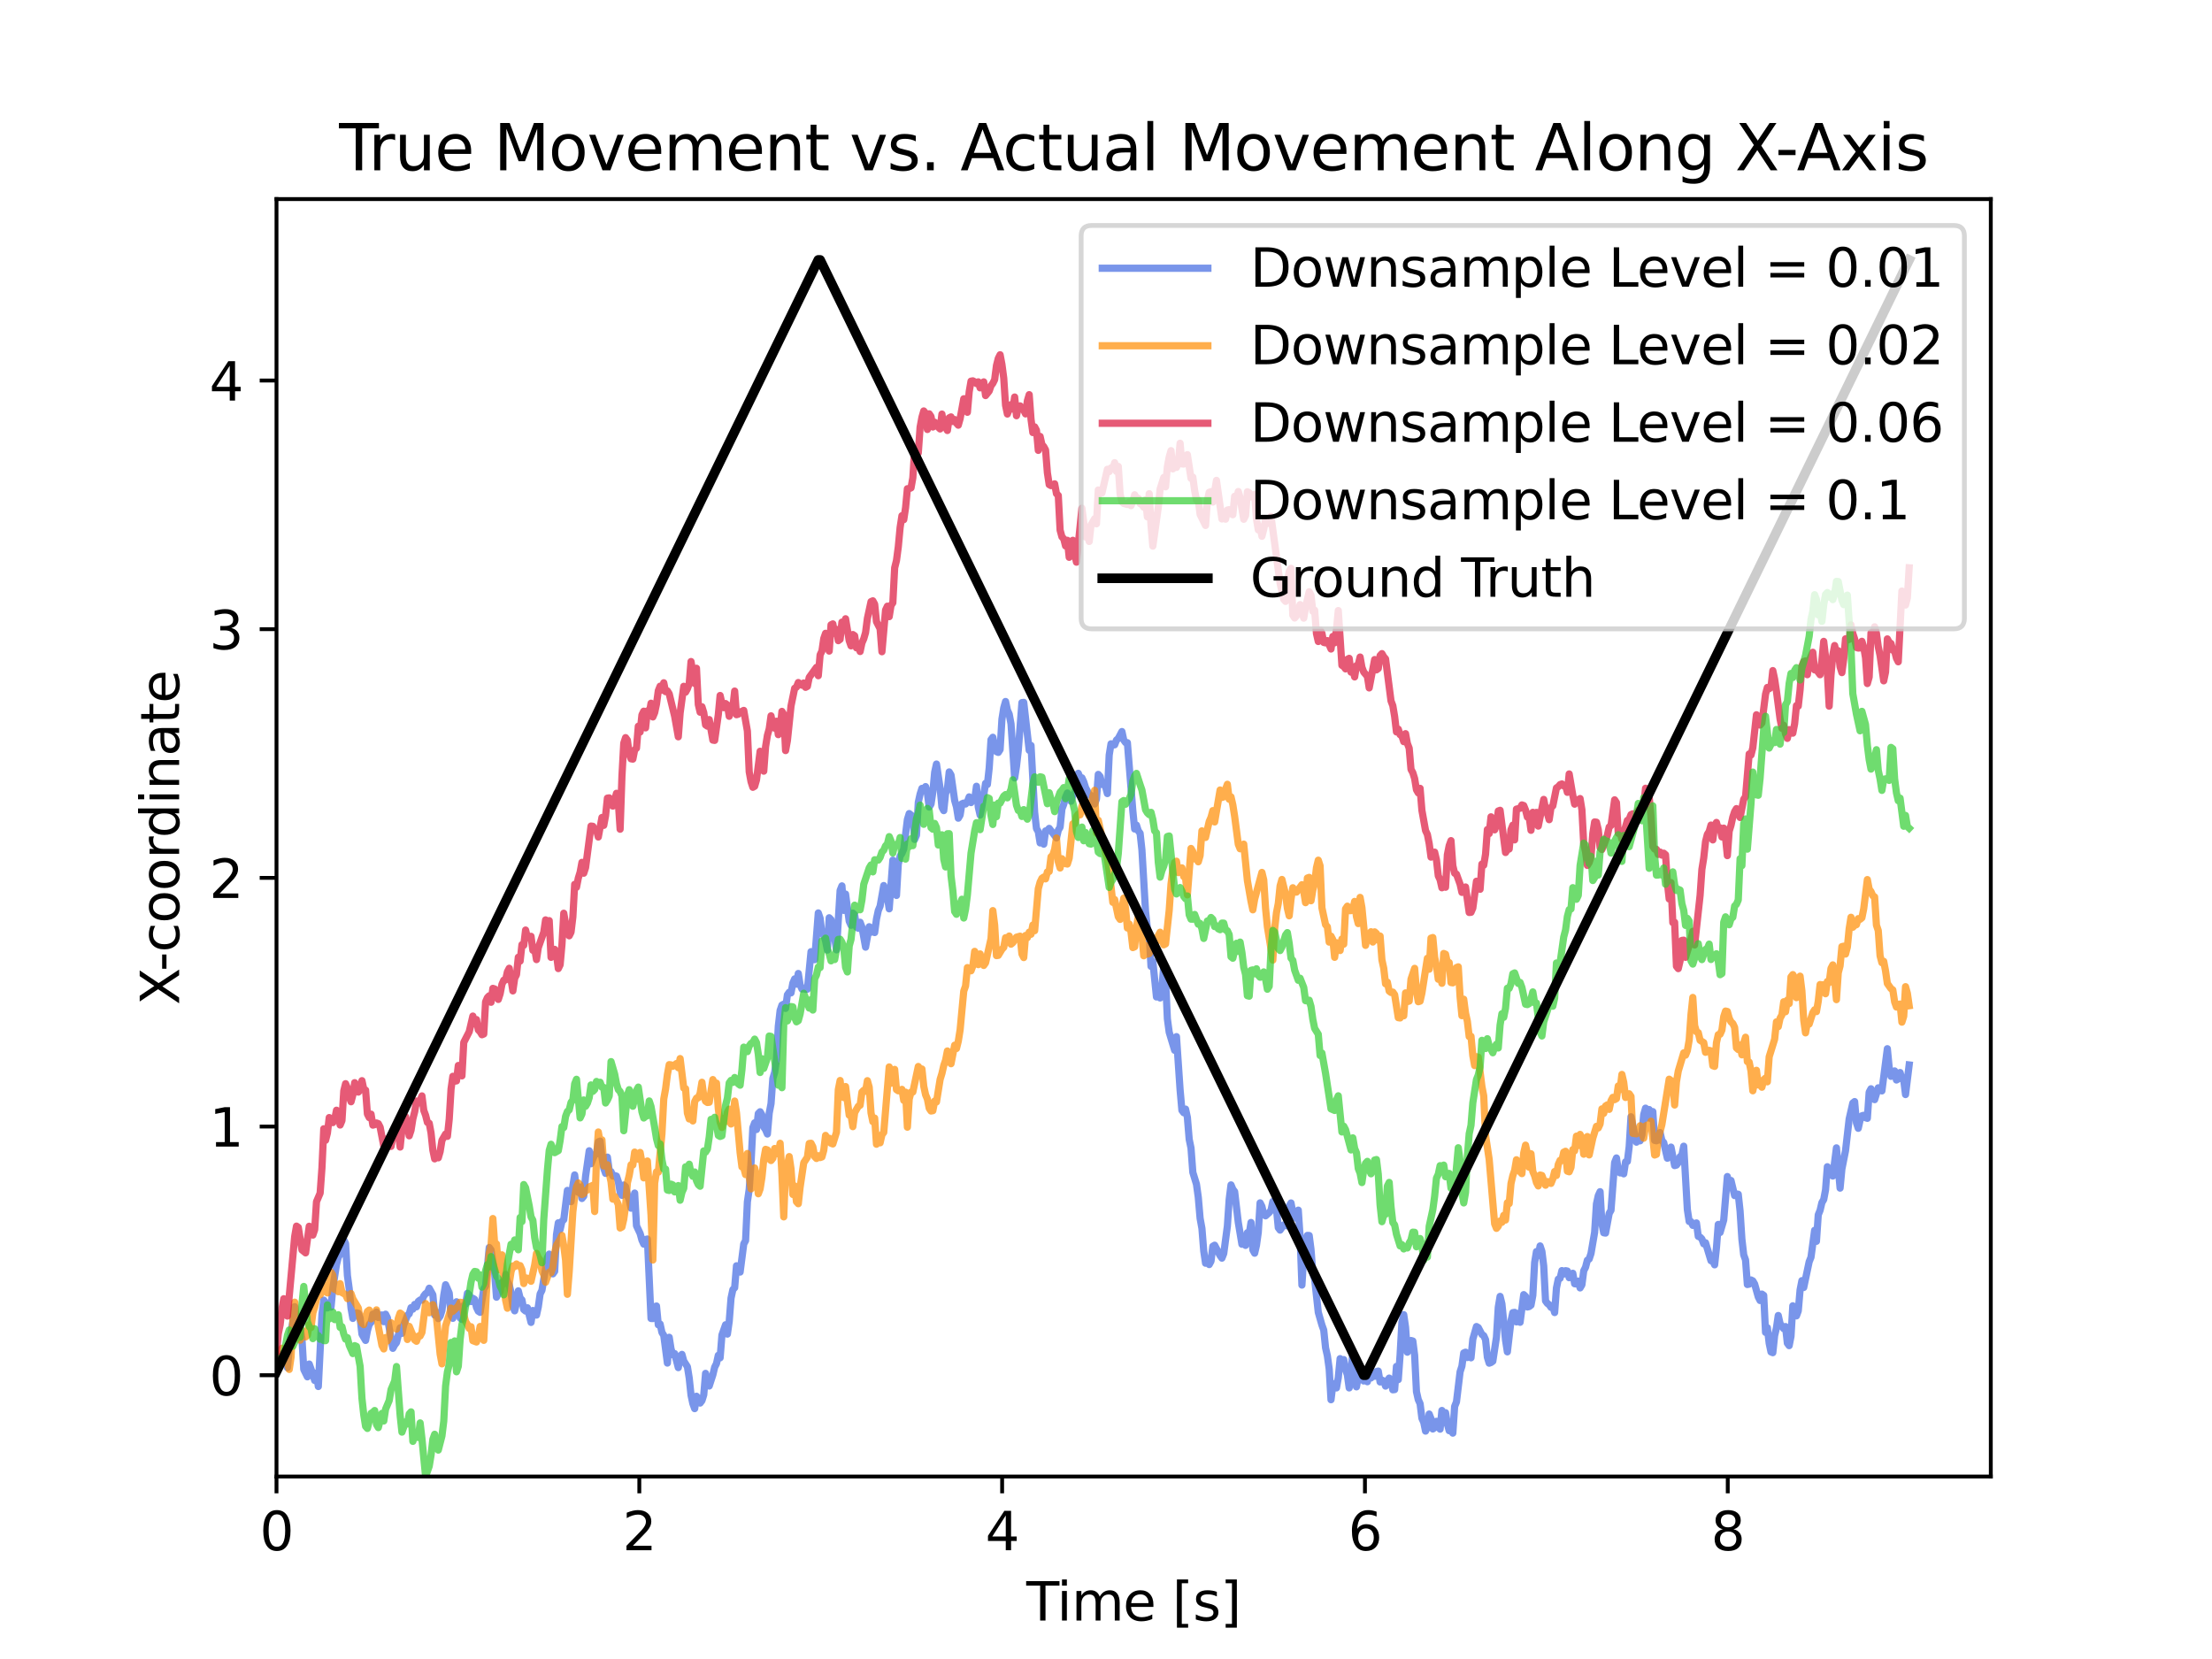 <?xml version="1.0" encoding="utf-8" standalone="no"?>
<!DOCTYPE svg PUBLIC "-//W3C//DTD SVG 1.1//EN"
  "http://www.w3.org/Graphics/SVG/1.1/DTD/svg11.dtd">
<svg xmlns:xlink="http://www.w3.org/1999/xlink" width="460.8pt" height="345.6pt" viewBox="0 0 460.8 345.6" xmlns="http://www.w3.org/2000/svg" version="1.1">
 <defs>
  <style type="text/css">*{stroke-linejoin: round; stroke-linecap: butt}</style>
 </defs>
 <g id="figure_1">
  <g id="patch_1">
   <path d="M 0 345.6 
L 460.8 345.6 
L 460.8 0 
L 0 0 
z
" style="fill: #ffffff"/>
  </g>
  <g id="axes_1">
   <g id="patch_2">
    <path d="M 57.6 307.584 
L 414.72 307.584 
L 414.72 41.472 
L 57.6 41.472 
z
" style="fill: #ffffff"/>
   </g>
   <g id="matplotlib.axis_1">
    <g id="xtick_1">
     <g id="line2d_1">
      <defs>
       <path id="m9b642d2fa9" d="M 0 0 
L 0 3.5 
" style="stroke: #000000; stroke-width: 0.8"/>
      </defs>
      <g>
       <use xlink:href="#m9b642d2fa9" x="57.6" y="307.584" style="stroke: #000000; stroke-width: 0.8"/>
      </g>
     </g>
     <g id="text_1">
      <!-- 0 -->
      <g transform="translate(54.101 322.942) scale(0.11 -0.11)">
       <defs>
        <path id="DejaVuSans-30" d="M 2034 4250 
Q 1547 4250 1301 3770 
Q 1056 3291 1056 2328 
Q 1056 1369 1301 889 
Q 1547 409 2034 409 
Q 2525 409 2770 889 
Q 3016 1369 3016 2328 
Q 3016 3291 2770 3770 
Q 2525 4250 2034 4250 
z
M 2034 4750 
Q 2819 4750 3233 4129 
Q 3647 3509 3647 2328 
Q 3647 1150 3233 529 
Q 2819 -91 2034 -91 
Q 1250 -91 836 529 
Q 422 1150 422 2328 
Q 422 3509 836 4129 
Q 1250 4750 2034 4750 
z
" transform="scale(0.016)"/>
       </defs>
       <use xlink:href="#DejaVuSans-30"/>
      </g>
     </g>
    </g>
    <g id="xtick_2">
     <g id="line2d_2">
      <g>
       <use xlink:href="#m9b642d2fa9" x="133.181" y="307.584" style="stroke: #000000; stroke-width: 0.8"/>
      </g>
     </g>
     <g id="text_2">
      <!-- 2 -->
      <g transform="translate(129.682 322.942) scale(0.11 -0.11)">
       <defs>
        <path id="DejaVuSans-32" d="M 1228 531 
L 3431 531 
L 3431 0 
L 469 0 
L 469 531 
Q 828 903 1448 1529 
Q 2069 2156 2228 2338 
Q 2531 2678 2651 2914 
Q 2772 3150 2772 3378 
Q 2772 3750 2511 3984 
Q 2250 4219 1831 4219 
Q 1534 4219 1204 4116 
Q 875 4013 500 3803 
L 500 4441 
Q 881 4594 1212 4672 
Q 1544 4750 1819 4750 
Q 2544 4750 2975 4387 
Q 3406 4025 3406 3419 
Q 3406 3131 3298 2873 
Q 3191 2616 2906 2266 
Q 2828 2175 2409 1742 
Q 1991 1309 1228 531 
z
" transform="scale(0.016)"/>
       </defs>
       <use xlink:href="#DejaVuSans-32"/>
      </g>
     </g>
    </g>
    <g id="xtick_3">
     <g id="line2d_3">
      <g>
       <use xlink:href="#m9b642d2fa9" x="208.762" y="307.584" style="stroke: #000000; stroke-width: 0.8"/>
      </g>
     </g>
     <g id="text_3">
      <!-- 4 -->
      <g transform="translate(205.263 322.942) scale(0.11 -0.11)">
       <defs>
        <path id="DejaVuSans-34" d="M 2419 4116 
L 825 1625 
L 2419 1625 
L 2419 4116 
z
M 2253 4666 
L 3047 4666 
L 3047 1625 
L 3713 1625 
L 3713 1100 
L 3047 1100 
L 3047 0 
L 2419 0 
L 2419 1100 
L 313 1100 
L 313 1709 
L 2253 4666 
z
" transform="scale(0.016)"/>
       </defs>
       <use xlink:href="#DejaVuSans-34"/>
      </g>
     </g>
    </g>
    <g id="xtick_4">
     <g id="line2d_4">
      <g>
       <use xlink:href="#m9b642d2fa9" x="284.343" y="307.584" style="stroke: #000000; stroke-width: 0.8"/>
      </g>
     </g>
     <g id="text_4">
      <!-- 6 -->
      <g transform="translate(280.843 322.942) scale(0.11 -0.11)">
       <defs>
        <path id="DejaVuSans-36" d="M 2113 2584 
Q 1688 2584 1439 2293 
Q 1191 2003 1191 1497 
Q 1191 994 1439 701 
Q 1688 409 2113 409 
Q 2538 409 2786 701 
Q 3034 994 3034 1497 
Q 3034 2003 2786 2293 
Q 2538 2584 2113 2584 
z
M 3366 4563 
L 3366 3988 
Q 3128 4100 2886 4159 
Q 2644 4219 2406 4219 
Q 1781 4219 1451 3797 
Q 1122 3375 1075 2522 
Q 1259 2794 1537 2939 
Q 1816 3084 2150 3084 
Q 2853 3084 3261 2657 
Q 3669 2231 3669 1497 
Q 3669 778 3244 343 
Q 2819 -91 2113 -91 
Q 1303 -91 875 529 
Q 447 1150 447 2328 
Q 447 3434 972 4092 
Q 1497 4750 2381 4750 
Q 2619 4750 2861 4703 
Q 3103 4656 3366 4563 
z
" transform="scale(0.016)"/>
       </defs>
       <use xlink:href="#DejaVuSans-36"/>
      </g>
     </g>
    </g>
    <g id="xtick_5">
     <g id="line2d_5">
      <g>
       <use xlink:href="#m9b642d2fa9" x="359.924" y="307.584" style="stroke: #000000; stroke-width: 0.8"/>
      </g>
     </g>
     <g id="text_5">
      <!-- 8 -->
      <g transform="translate(356.424 322.942) scale(0.11 -0.11)">
       <defs>
        <path id="DejaVuSans-38" d="M 2034 2216 
Q 1584 2216 1326 1975 
Q 1069 1734 1069 1313 
Q 1069 891 1326 650 
Q 1584 409 2034 409 
Q 2484 409 2743 651 
Q 3003 894 3003 1313 
Q 3003 1734 2745 1975 
Q 2488 2216 2034 2216 
z
M 1403 2484 
Q 997 2584 770 2862 
Q 544 3141 544 3541 
Q 544 4100 942 4425 
Q 1341 4750 2034 4750 
Q 2731 4750 3128 4425 
Q 3525 4100 3525 3541 
Q 3525 3141 3298 2862 
Q 3072 2584 2669 2484 
Q 3125 2378 3379 2068 
Q 3634 1759 3634 1313 
Q 3634 634 3220 271 
Q 2806 -91 2034 -91 
Q 1263 -91 848 271 
Q 434 634 434 1313 
Q 434 1759 690 2068 
Q 947 2378 1403 2484 
z
M 1172 3481 
Q 1172 3119 1398 2916 
Q 1625 2713 2034 2713 
Q 2441 2713 2670 2916 
Q 2900 3119 2900 3481 
Q 2900 3844 2670 4047 
Q 2441 4250 2034 4250 
Q 1625 4250 1398 4047 
Q 1172 3844 1172 3481 
z
" transform="scale(0.016)"/>
       </defs>
       <use xlink:href="#DejaVuSans-38"/>
      </g>
     </g>
    </g>
    <g id="text_6">
     <!-- Time [s] -->
     <g transform="translate(213.798 337.588) scale(0.11 -0.11)">
      <defs>
       <path id="DejaVuSans-54" d="M -19 4666 
L 3928 4666 
L 3928 4134 
L 2272 4134 
L 2272 0 
L 1638 0 
L 1638 4134 
L -19 4134 
L -19 4666 
z
" transform="scale(0.016)"/>
       <path id="DejaVuSans-69" d="M 603 3500 
L 1178 3500 
L 1178 0 
L 603 0 
L 603 3500 
z
M 603 4863 
L 1178 4863 
L 1178 4134 
L 603 4134 
L 603 4863 
z
" transform="scale(0.016)"/>
       <path id="DejaVuSans-6d" d="M 3328 2828 
Q 3544 3216 3844 3400 
Q 4144 3584 4550 3584 
Q 5097 3584 5394 3201 
Q 5691 2819 5691 2113 
L 5691 0 
L 5113 0 
L 5113 2094 
Q 5113 2597 4934 2840 
Q 4756 3084 4391 3084 
Q 3944 3084 3684 2787 
Q 3425 2491 3425 1978 
L 3425 0 
L 2847 0 
L 2847 2094 
Q 2847 2600 2669 2842 
Q 2491 3084 2119 3084 
Q 1678 3084 1418 2786 
Q 1159 2488 1159 1978 
L 1159 0 
L 581 0 
L 581 3500 
L 1159 3500 
L 1159 2956 
Q 1356 3278 1631 3431 
Q 1906 3584 2284 3584 
Q 2666 3584 2933 3390 
Q 3200 3197 3328 2828 
z
" transform="scale(0.016)"/>
       <path id="DejaVuSans-65" d="M 3597 1894 
L 3597 1613 
L 953 1613 
Q 991 1019 1311 708 
Q 1631 397 2203 397 
Q 2534 397 2845 478 
Q 3156 559 3463 722 
L 3463 178 
Q 3153 47 2828 -22 
Q 2503 -91 2169 -91 
Q 1331 -91 842 396 
Q 353 884 353 1716 
Q 353 2575 817 3079 
Q 1281 3584 2069 3584 
Q 2775 3584 3186 3129 
Q 3597 2675 3597 1894 
z
M 3022 2063 
Q 3016 2534 2758 2815 
Q 2500 3097 2075 3097 
Q 1594 3097 1305 2825 
Q 1016 2553 972 2059 
L 3022 2063 
z
" transform="scale(0.016)"/>
       <path id="DejaVuSans-20" transform="scale(0.016)"/>
       <path id="DejaVuSans-5b" d="M 550 4863 
L 1875 4863 
L 1875 4416 
L 1125 4416 
L 1125 -397 
L 1875 -397 
L 1875 -844 
L 550 -844 
L 550 4863 
z
" transform="scale(0.016)"/>
       <path id="DejaVuSans-73" d="M 2834 3397 
L 2834 2853 
Q 2591 2978 2328 3040 
Q 2066 3103 1784 3103 
Q 1356 3103 1142 2972 
Q 928 2841 928 2578 
Q 928 2378 1081 2264 
Q 1234 2150 1697 2047 
L 1894 2003 
Q 2506 1872 2764 1633 
Q 3022 1394 3022 966 
Q 3022 478 2636 193 
Q 2250 -91 1575 -91 
Q 1294 -91 989 -36 
Q 684 19 347 128 
L 347 722 
Q 666 556 975 473 
Q 1284 391 1588 391 
Q 1994 391 2212 530 
Q 2431 669 2431 922 
Q 2431 1156 2273 1281 
Q 2116 1406 1581 1522 
L 1381 1569 
Q 847 1681 609 1914 
Q 372 2147 372 2553 
Q 372 3047 722 3315 
Q 1072 3584 1716 3584 
Q 2034 3584 2315 3537 
Q 2597 3491 2834 3397 
z
" transform="scale(0.016)"/>
       <path id="DejaVuSans-5d" d="M 1947 4863 
L 1947 -844 
L 622 -844 
L 622 -397 
L 1369 -397 
L 1369 4416 
L 622 4416 
L 622 4863 
L 1947 4863 
z
" transform="scale(0.016)"/>
      </defs>
      <use xlink:href="#DejaVuSans-54"/>
      <use xlink:href="#DejaVuSans-69" x="57.959"/>
      <use xlink:href="#DejaVuSans-6d" x="85.742"/>
      <use xlink:href="#DejaVuSans-65" x="183.154"/>
      <use xlink:href="#DejaVuSans-20" x="244.678"/>
      <use xlink:href="#DejaVuSans-5b" x="276.465"/>
      <use xlink:href="#DejaVuSans-73" x="315.479"/>
      <use xlink:href="#DejaVuSans-5d" x="367.578"/>
     </g>
    </g>
   </g>
   <g id="matplotlib.axis_2">
    <g id="ytick_1">
     <g id="line2d_6">
      <defs>
       <path id="mcd8997f9b5" d="M 0 0 
L -3.5 0 
" style="stroke: #000000; stroke-width: 0.8"/>
      </defs>
      <g>
       <use xlink:href="#mcd8997f9b5" x="57.6" y="286.483" style="stroke: #000000; stroke-width: 0.8"/>
      </g>
     </g>
     <g id="text_7">
      <!-- 0 -->
      <g transform="translate(43.601 290.662) scale(0.11 -0.11)">
       <use xlink:href="#DejaVuSans-30"/>
      </g>
     </g>
    </g>
    <g id="ytick_2">
     <g id="line2d_7">
      <g>
       <use xlink:href="#mcd8997f9b5" x="57.6" y="234.68" style="stroke: #000000; stroke-width: 0.8"/>
      </g>
     </g>
     <g id="text_8">
      <!-- 1 -->
      <g transform="translate(43.601 238.859) scale(0.11 -0.11)">
       <defs>
        <path id="DejaVuSans-31" d="M 794 531 
L 1825 531 
L 1825 4091 
L 703 3866 
L 703 4441 
L 1819 4666 
L 2450 4666 
L 2450 531 
L 3481 531 
L 3481 0 
L 794 0 
L 794 531 
z
" transform="scale(0.016)"/>
       </defs>
       <use xlink:href="#DejaVuSans-31"/>
      </g>
     </g>
    </g>
    <g id="ytick_3">
     <g id="line2d_8">
      <g>
       <use xlink:href="#mcd8997f9b5" x="57.6" y="182.876" style="stroke: #000000; stroke-width: 0.8"/>
      </g>
     </g>
     <g id="text_9">
      <!-- 2 -->
      <g transform="translate(43.601 187.055) scale(0.11 -0.11)">
       <use xlink:href="#DejaVuSans-32"/>
      </g>
     </g>
    </g>
    <g id="ytick_4">
     <g id="line2d_9">
      <g>
       <use xlink:href="#mcd8997f9b5" x="57.6" y="131.073" style="stroke: #000000; stroke-width: 0.8"/>
      </g>
     </g>
     <g id="text_10">
      <!-- 3 -->
      <g transform="translate(43.601 135.252) scale(0.11 -0.11)">
       <defs>
        <path id="DejaVuSans-33" d="M 2597 2516 
Q 3050 2419 3304 2112 
Q 3559 1806 3559 1356 
Q 3559 666 3084 287 
Q 2609 -91 1734 -91 
Q 1441 -91 1130 -33 
Q 819 25 488 141 
L 488 750 
Q 750 597 1062 519 
Q 1375 441 1716 441 
Q 2309 441 2620 675 
Q 2931 909 2931 1356 
Q 2931 1769 2642 2001 
Q 2353 2234 1838 2234 
L 1294 2234 
L 1294 2753 
L 1863 2753 
Q 2328 2753 2575 2939 
Q 2822 3125 2822 3475 
Q 2822 3834 2567 4026 
Q 2313 4219 1838 4219 
Q 1578 4219 1281 4162 
Q 984 4106 628 3988 
L 628 4550 
Q 988 4650 1302 4700 
Q 1616 4750 1894 4750 
Q 2613 4750 3031 4423 
Q 3450 4097 3450 3541 
Q 3450 3153 3228 2886 
Q 3006 2619 2597 2516 
z
" transform="scale(0.016)"/>
       </defs>
       <use xlink:href="#DejaVuSans-33"/>
      </g>
     </g>
    </g>
    <g id="ytick_5">
     <g id="line2d_10">
      <g>
       <use xlink:href="#mcd8997f9b5" x="57.6" y="79.269" style="stroke: #000000; stroke-width: 0.8"/>
      </g>
     </g>
     <g id="text_11">
      <!-- 4 -->
      <g transform="translate(43.601 83.448) scale(0.11 -0.11)">
       <use xlink:href="#DejaVuSans-34"/>
      </g>
     </g>
    </g>
    <g id="text_12">
     <!-- X-coordinate -->
     <g transform="translate(37.314 209.34) rotate(-90) scale(0.11 -0.11)">
      <defs>
       <path id="DejaVuSans-58" d="M 403 4666 
L 1081 4666 
L 2241 2931 
L 3406 4666 
L 4084 4666 
L 2584 2425 
L 4184 0 
L 3506 0 
L 2194 1984 
L 872 0 
L 191 0 
L 1856 2491 
L 403 4666 
z
" transform="scale(0.016)"/>
       <path id="DejaVuSans-2d" d="M 313 2009 
L 1997 2009 
L 1997 1497 
L 313 1497 
L 313 2009 
z
" transform="scale(0.016)"/>
       <path id="DejaVuSans-63" d="M 3122 3366 
L 3122 2828 
Q 2878 2963 2633 3030 
Q 2388 3097 2138 3097 
Q 1578 3097 1268 2742 
Q 959 2388 959 1747 
Q 959 1106 1268 751 
Q 1578 397 2138 397 
Q 2388 397 2633 464 
Q 2878 531 3122 666 
L 3122 134 
Q 2881 22 2623 -34 
Q 2366 -91 2075 -91 
Q 1284 -91 818 406 
Q 353 903 353 1747 
Q 353 2603 823 3093 
Q 1294 3584 2113 3584 
Q 2378 3584 2631 3529 
Q 2884 3475 3122 3366 
z
" transform="scale(0.016)"/>
       <path id="DejaVuSans-6f" d="M 1959 3097 
Q 1497 3097 1228 2736 
Q 959 2375 959 1747 
Q 959 1119 1226 758 
Q 1494 397 1959 397 
Q 2419 397 2687 759 
Q 2956 1122 2956 1747 
Q 2956 2369 2687 2733 
Q 2419 3097 1959 3097 
z
M 1959 3584 
Q 2709 3584 3137 3096 
Q 3566 2609 3566 1747 
Q 3566 888 3137 398 
Q 2709 -91 1959 -91 
Q 1206 -91 779 398 
Q 353 888 353 1747 
Q 353 2609 779 3096 
Q 1206 3584 1959 3584 
z
" transform="scale(0.016)"/>
       <path id="DejaVuSans-72" d="M 2631 2963 
Q 2534 3019 2420 3045 
Q 2306 3072 2169 3072 
Q 1681 3072 1420 2755 
Q 1159 2438 1159 1844 
L 1159 0 
L 581 0 
L 581 3500 
L 1159 3500 
L 1159 2956 
Q 1341 3275 1631 3429 
Q 1922 3584 2338 3584 
Q 2397 3584 2469 3576 
Q 2541 3569 2628 3553 
L 2631 2963 
z
" transform="scale(0.016)"/>
       <path id="DejaVuSans-64" d="M 2906 2969 
L 2906 4863 
L 3481 4863 
L 3481 0 
L 2906 0 
L 2906 525 
Q 2725 213 2448 61 
Q 2172 -91 1784 -91 
Q 1150 -91 751 415 
Q 353 922 353 1747 
Q 353 2572 751 3078 
Q 1150 3584 1784 3584 
Q 2172 3584 2448 3432 
Q 2725 3281 2906 2969 
z
M 947 1747 
Q 947 1113 1208 752 
Q 1469 391 1925 391 
Q 2381 391 2643 752 
Q 2906 1113 2906 1747 
Q 2906 2381 2643 2742 
Q 2381 3103 1925 3103 
Q 1469 3103 1208 2742 
Q 947 2381 947 1747 
z
" transform="scale(0.016)"/>
       <path id="DejaVuSans-6e" d="M 3513 2113 
L 3513 0 
L 2938 0 
L 2938 2094 
Q 2938 2591 2744 2837 
Q 2550 3084 2163 3084 
Q 1697 3084 1428 2787 
Q 1159 2491 1159 1978 
L 1159 0 
L 581 0 
L 581 3500 
L 1159 3500 
L 1159 2956 
Q 1366 3272 1645 3428 
Q 1925 3584 2291 3584 
Q 2894 3584 3203 3211 
Q 3513 2838 3513 2113 
z
" transform="scale(0.016)"/>
       <path id="DejaVuSans-61" d="M 2194 1759 
Q 1497 1759 1228 1600 
Q 959 1441 959 1056 
Q 959 750 1161 570 
Q 1363 391 1709 391 
Q 2188 391 2477 730 
Q 2766 1069 2766 1631 
L 2766 1759 
L 2194 1759 
z
M 3341 1997 
L 3341 0 
L 2766 0 
L 2766 531 
Q 2569 213 2275 61 
Q 1981 -91 1556 -91 
Q 1019 -91 701 211 
Q 384 513 384 1019 
Q 384 1609 779 1909 
Q 1175 2209 1959 2209 
L 2766 2209 
L 2766 2266 
Q 2766 2663 2505 2880 
Q 2244 3097 1772 3097 
Q 1472 3097 1187 3025 
Q 903 2953 641 2809 
L 641 3341 
Q 956 3463 1253 3523 
Q 1550 3584 1831 3584 
Q 2591 3584 2966 3190 
Q 3341 2797 3341 1997 
z
" transform="scale(0.016)"/>
       <path id="DejaVuSans-74" d="M 1172 4494 
L 1172 3500 
L 2356 3500 
L 2356 3053 
L 1172 3053 
L 1172 1153 
Q 1172 725 1289 603 
Q 1406 481 1766 481 
L 2356 481 
L 2356 0 
L 1766 0 
Q 1100 0 847 248 
Q 594 497 594 1153 
L 594 3053 
L 172 3053 
L 172 3500 
L 594 3500 
L 594 4494 
L 1172 4494 
z
" transform="scale(0.016)"/>
      </defs>
      <use xlink:href="#DejaVuSans-58"/>
      <use xlink:href="#DejaVuSans-2d" x="63.506"/>
      <use xlink:href="#DejaVuSans-63" x="99.59"/>
      <use xlink:href="#DejaVuSans-6f" x="154.57"/>
      <use xlink:href="#DejaVuSans-6f" x="215.752"/>
      <use xlink:href="#DejaVuSans-72" x="276.934"/>
      <use xlink:href="#DejaVuSans-64" x="316.297"/>
      <use xlink:href="#DejaVuSans-69" x="379.773"/>
      <use xlink:href="#DejaVuSans-6e" x="407.557"/>
      <use xlink:href="#DejaVuSans-61" x="470.936"/>
      <use xlink:href="#DejaVuSans-74" x="532.215"/>
      <use xlink:href="#DejaVuSans-65" x="571.424"/>
     </g>
    </g>
   </g>
   <g id="line2d_11">
    <path d="M 57.6 283.965 
L 57.979 284.857 
L 58.357 283.942 
L 58.736 281.989 
L 59.115 283.16 
L 59.494 283.51 
L 59.872 284.912 
L 60.63 277.312 
L 61.009 275.371 
L 61.387 272.198 
L 61.766 276.144 
L 62.145 278.067 
L 62.524 276.798 
L 62.902 278.838 
L 63.281 285.273 
L 64.039 286.821 
L 64.417 284.157 
L 65.175 286.301 
L 65.554 287.58 
L 65.932 286.026 
L 66.311 288.833 
L 67.069 273.776 
L 67.447 270.842 
L 67.826 271.337 
L 68.205 272.465 
L 68.584 272.076 
L 68.962 272.289 
L 69.341 268.279 
L 70.099 263.413 
L 70.477 261.886 
L 70.856 261.288 
L 71.235 260.442 
L 71.614 258.269 
L 71.992 259.048 
L 72.371 265.68 
L 72.75 268.505 
L 73.129 272.524 
L 73.507 274.65 
L 73.886 273.705 
L 74.265 273.485 
L 74.644 273.571 
L 75.022 274.578 
L 75.401 277.944 
L 76.159 279.236 
L 76.537 277.22 
L 76.916 275.901 
L 77.295 275.467 
L 77.674 273.751 
L 78.052 274.308 
L 78.431 273.327 
L 78.81 274.464 
L 79.189 273.963 
L 79.567 273.933 
L 79.946 275.331 
L 80.325 273.772 
L 80.704 274.517 
L 81.84 280.885 
L 82.219 280.174 
L 82.597 279.702 
L 83.355 276.613 
L 83.734 277.765 
L 84.112 275.989 
L 84.87 274.026 
L 85.248 273.68 
L 85.627 272.408 
L 86.006 272.723 
L 86.385 271.731 
L 86.763 272.231 
L 87.142 271.106 
L 87.521 270.813 
L 87.9 270.858 
L 88.278 269.974 
L 88.657 269.491 
L 89.036 269.284 
L 89.415 268.358 
L 90.172 269.731 
L 90.551 273.955 
L 90.93 273.344 
L 91.308 274.694 
L 91.687 274.187 
L 92.066 272.984 
L 92.445 269.812 
L 92.823 267.634 
L 93.581 269.367 
L 93.96 274.015 
L 94.338 274.634 
L 94.717 271.83 
L 95.096 271.184 
L 95.475 272.555 
L 95.853 274.555 
L 96.232 274.866 
L 96.611 271.948 
L 96.99 271.668 
L 97.368 269.415 
L 97.747 269.73 
L 98.126 271.142 
L 98.505 270.457 
L 98.883 270.692 
L 99.262 272.359 
L 99.641 273.144 
L 100.02 273.386 
L 100.777 268.505 
L 101.156 267.925 
L 101.913 259.874 
L 102.292 260.38 
L 103.05 265.25 
L 103.428 270.229 
L 103.807 269.497 
L 104.186 269.072 
L 104.565 267.131 
L 104.943 267.469 
L 105.322 265.493 
L 105.701 266.93 
L 106.08 267.632 
L 106.458 269.273 
L 106.837 272.101 
L 107.216 273.074 
L 107.595 271.419 
L 107.973 268.91 
L 108.352 270.425 
L 108.731 270.794 
L 109.11 272.804 
L 109.488 273.117 
L 109.867 272.432 
L 110.624 275.483 
L 111.003 272.997 
L 111.382 273.602 
L 111.761 273.959 
L 112.139 272.233 
L 112.518 269.55 
L 112.897 268.798 
L 114.033 261.955 
L 114.412 261.25 
L 115.169 265.367 
L 115.548 264.842 
L 115.927 257.203 
L 116.306 254.733 
L 116.684 256.138 
L 117.063 254.437 
L 117.442 254.074 
L 118.199 247.986 
L 118.578 249.9 
L 118.957 250.335 
L 119.336 247.039 
L 119.714 244.759 
L 120.093 247.816 
L 120.472 248.384 
L 120.851 247.262 
L 121.229 249.666 
L 121.608 249.19 
L 121.987 245.04 
L 122.744 239.729 
L 123.123 242.431 
L 123.881 240.509 
L 124.259 240.392 
L 124.638 237.88 
L 125.017 237.713 
L 125.396 241.086 
L 125.774 243.368 
L 126.153 244.438 
L 126.532 241.05 
L 126.911 243.864 
L 127.289 244.075 
L 127.668 244.989 
L 128.047 244.887 
L 128.426 245.007 
L 128.804 246.145 
L 129.183 248.344 
L 129.562 249.019 
L 129.941 246.857 
L 130.319 247.208 
L 130.698 248.9 
L 131.077 249.963 
L 131.456 251.685 
L 131.834 250.426 
L 132.213 248.536 
L 132.592 255.346 
L 133.349 256.957 
L 133.728 258.34 
L 134.107 259.176 
L 134.486 258.217 
L 134.864 258.111 
L 135.622 274.664 
L 136.001 274.677 
L 136.379 272.22 
L 136.758 272.064 
L 137.137 275.987 
L 137.515 275.827 
L 137.894 277.578 
L 138.273 278.178 
L 139.03 283.952 
L 139.409 278.58 
L 139.788 281.002 
L 140.167 282.235 
L 140.545 281.98 
L 141.303 284.903 
L 141.682 282.534 
L 142.06 282.145 
L 142.439 283.526 
L 143.197 284.715 
L 143.575 287.062 
L 143.954 290.639 
L 144.333 292.401 
L 144.712 293.446 
L 145.09 290.86 
L 145.848 292.284 
L 146.227 291.782 
L 146.605 290.563 
L 146.984 286.097 
L 147.742 288.733 
L 148.499 286.406 
L 148.878 284.812 
L 149.257 284.063 
L 149.635 282.334 
L 150.014 282.861 
L 150.393 278.106 
L 151.15 275.967 
L 151.529 277.916 
L 151.908 275.271 
L 152.287 270.44 
L 152.665 268.66 
L 153.044 268.256 
L 153.423 263.685 
L 154.18 264.999 
L 154.938 259.124 
L 155.317 258.439 
L 155.695 250.355 
L 156.074 247.761 
L 156.453 242.251 
L 156.832 234.913 
L 157.21 233.902 
L 157.589 235.299 
L 157.968 231.978 
L 158.347 231.597 
L 158.725 232.256 
L 159.104 234.778 
L 159.483 235.336 
L 159.862 236.235 
L 160.24 231.878 
L 160.619 229.91 
L 160.998 224.672 
L 161.377 223.388 
L 161.755 220.725 
L 162.134 213.804 
L 162.513 210.497 
L 162.892 209.38 
L 163.27 209.18 
L 163.649 210.069 
L 164.028 207.237 
L 164.406 206.707 
L 164.785 206.837 
L 165.164 204.791 
L 165.543 203.919 
L 165.921 205.011 
L 166.3 202.792 
L 166.679 205.152 
L 167.058 206.025 
L 167.436 205.932 
L 167.815 206.094 
L 168.194 206.065 
L 168.951 198.248 
L 169.33 198.718 
L 169.709 199.922 
L 170.466 190.181 
L 170.845 191.303 
L 171.224 194.492 
L 171.603 194.748 
L 171.981 196.005 
L 172.36 197.915 
L 172.739 191.187 
L 173.118 191.581 
L 173.496 194.495 
L 173.875 195.377 
L 174.254 197.873 
L 175.011 185.495 
L 175.39 184.543 
L 175.769 189.652 
L 176.148 186.249 
L 176.905 191.904 
L 177.284 192.755 
L 177.663 190.211 
L 178.041 190.572 
L 178.42 193.133 
L 178.799 193.376 
L 179.178 192.125 
L 179.556 193.128 
L 180.314 197.309 
L 181.071 193.055 
L 181.45 194.206 
L 181.829 193.22 
L 182.208 194.269 
L 182.586 191.456 
L 182.965 189.676 
L 183.344 188.765 
L 184.101 184.475 
L 184.48 185.37 
L 184.859 186.95 
L 185.238 189.328 
L 185.995 179.187 
L 186.374 184.713 
L 186.753 186.536 
L 187.131 180.001 
L 187.51 178.345 
L 187.889 177.757 
L 188.268 176.857 
L 189.025 170.723 
L 189.404 169.483 
L 190.161 170.094 
L 190.54 174.871 
L 190.919 174 
L 191.297 167.136 
L 191.676 165.413 
L 192.055 164.237 
L 192.434 164.539 
L 192.812 163.861 
L 193.191 165.249 
L 193.57 168.127 
L 193.949 167.521 
L 194.327 164.988 
L 194.706 160.876 
L 195.085 159.163 
L 195.842 164.208 
L 196.221 168.148 
L 196.6 168.866 
L 196.979 165.317 
L 197.357 164.34 
L 197.736 160.805 
L 198.115 161.438 
L 198.872 166.76 
L 199.251 168.087 
L 199.63 170.442 
L 200.009 169.799 
L 200.387 167.445 
L 200.766 167.292 
L 201.145 167.494 
L 201.524 167.027 
L 201.902 166.003 
L 202.281 167.193 
L 202.66 166.274 
L 203.039 166.584 
L 203.417 163.792 
L 203.796 168.137 
L 204.175 169.793 
L 204.554 167.973 
L 205.311 163.183 
L 205.69 163.42 
L 206.069 159.971 
L 206.447 154.087 
L 206.826 153.59 
L 207.205 155.454 
L 207.584 156.58 
L 207.962 156.74 
L 208.341 156.149 
L 208.72 149.837 
L 209.099 147.456 
L 209.477 146.132 
L 209.856 147.92 
L 210.235 148.773 
L 210.614 150.803 
L 211.371 162.063 
L 211.75 159.648 
L 212.129 156.322 
L 212.886 146.369 
L 213.265 146.317 
L 214.401 156.307 
L 214.78 155.293 
L 215.537 169.236 
L 215.916 172.607 
L 216.295 173.243 
L 216.673 175.598 
L 217.052 174.433 
L 217.431 175.855 
L 217.81 173.094 
L 218.188 173.01 
L 218.567 172.566 
L 220.082 174.559 
L 220.461 172.945 
L 220.84 172.318 
L 221.218 168.541 
L 221.597 167.537 
L 221.976 166.06 
L 222.355 165.197 
L 222.733 166.315 
L 223.112 166.911 
L 223.491 165.735 
L 223.87 165.184 
L 224.248 163.95 
L 224.627 161.098 
L 225.006 162.034 
L 225.385 162.037 
L 225.763 162.867 
L 226.142 164.084 
L 226.9 165.526 
L 227.278 165.721 
L 227.657 166.341 
L 228.036 167.49 
L 228.415 166.432 
L 228.793 161.322 
L 229.172 161.772 
L 229.551 163.421 
L 229.93 163.278 
L 230.308 163.868 
L 230.687 165.315 
L 231.066 157.282 
L 231.445 154.95 
L 231.823 155.206 
L 232.202 155.158 
L 232.581 154.167 
L 232.96 153.835 
L 233.717 152.398 
L 234.096 154.168 
L 234.475 154.689 
L 234.853 154.715 
L 235.99 168.916 
L 236.368 172.695 
L 236.747 171.886 
L 237.126 173.075 
L 237.505 173.594 
L 237.883 177.048 
L 238.641 189.896 
L 239.02 193.387 
L 239.398 194.79 
L 239.777 201.312 
L 240.156 200.278 
L 240.913 207.685 
L 241.292 207.094 
L 241.671 207.898 
L 242.05 205.647 
L 242.428 201.316 
L 242.807 203.937 
L 243.186 212.228 
L 243.564 215.036 
L 244.701 218.799 
L 245.079 215.95 
L 245.837 227.056 
L 246.216 231.309 
L 246.594 231.799 
L 246.973 231.043 
L 247.352 232.77 
L 247.731 237.338 
L 248.109 239.164 
L 248.488 244.219 
L 249.246 246.694 
L 249.624 249.415 
L 250.003 253.807 
L 250.382 255.895 
L 250.761 260.622 
L 251.139 263.156 
L 251.518 262.573 
L 251.897 263.432 
L 252.276 262.732 
L 252.654 259.622 
L 253.033 259.397 
L 254.169 261.563 
L 254.548 262.096 
L 254.927 261.133 
L 255.684 255.424 
L 256.063 249.827 
L 256.442 246.835 
L 256.821 247.74 
L 257.199 248.242 
L 257.957 254.651 
L 258.714 259.2 
L 259.093 258.448 
L 259.472 259.437 
L 259.851 256.792 
L 260.229 257.094 
L 260.608 254.662 
L 260.987 260.376 
L 261.366 261.065 
L 261.744 259.425 
L 262.123 256.698 
L 262.502 250.576 
L 262.881 251.326 
L 263.259 252.969 
L 263.638 253.279 
L 264.396 252.595 
L 264.774 252.133 
L 265.153 250.296 
L 265.911 251.812 
L 266.289 255.749 
L 266.668 256.254 
L 267.426 255.17 
L 267.804 255.053 
L 268.183 255.386 
L 268.562 251.248 
L 268.941 250.596 
L 269.319 252.612 
L 270.077 253.816 
L 270.455 252.096 
L 270.834 257.664 
L 271.213 267.707 
L 271.592 261.698 
L 271.97 258.794 
L 272.349 257.358 
L 272.728 257.376 
L 273.107 260.297 
L 273.485 265.227 
L 273.864 266.461 
L 274.622 273.381 
L 275.379 276.027 
L 275.758 277.087 
L 276.137 280.756 
L 276.515 282.443 
L 276.894 285.174 
L 277.273 291.59 
L 277.652 288.489 
L 278.03 288.218 
L 278.409 289.13 
L 278.788 286.994 
L 279.167 283.031 
L 279.545 283.986 
L 279.924 283.229 
L 280.303 285.29 
L 280.682 286.415 
L 281.06 289.128 
L 281.439 285.912 
L 281.818 281.674 
L 282.197 287.145 
L 282.575 288.905 
L 282.954 286.762 
L 283.333 287.36 
L 283.712 286.18 
L 284.09 287.684 
L 284.469 286.193 
L 284.848 287.84 
L 285.227 286.315 
L 285.605 287.054 
L 285.984 286.434 
L 286.363 286.703 
L 286.742 285.711 
L 287.12 285.624 
L 287.499 287.887 
L 287.878 287.493 
L 288.257 287.694 
L 288.635 288.748 
L 289.014 287.603 
L 289.393 287.086 
L 289.772 287.668 
L 290.15 289.52 
L 290.529 289.476 
L 290.908 284.646 
L 291.287 287.4 
L 291.665 282.265 
L 292.044 275.421 
L 292.423 273.869 
L 292.802 276.466 
L 293.18 281.688 
L 293.559 279.37 
L 293.938 279.25 
L 294.317 279.36 
L 294.695 282.319 
L 295.074 289.899 
L 295.453 291.575 
L 295.831 292.407 
L 296.21 295.456 
L 296.589 296.293 
L 296.968 298.126 
L 297.346 297.329 
L 297.725 294.569 
L 298.104 295.553 
L 298.483 297.682 
L 298.861 297.422 
L 299.24 296.088 
L 299.619 296.129 
L 299.998 297.719 
L 300.376 293.826 
L 300.755 296.366 
L 301.134 294.289 
L 301.513 296.663 
L 301.891 298.041 
L 302.27 298.032 
L 302.649 298.548 
L 303.028 292.979 
L 303.406 292.049 
L 304.164 285.773 
L 304.543 284.603 
L 304.921 281.849 
L 305.3 281.681 
L 305.679 282.795 
L 306.058 282.194 
L 306.436 282.856 
L 306.815 278.976 
L 307.573 276.342 
L 307.951 276.564 
L 308.709 277.991 
L 309.088 278.243 
L 309.466 279.08 
L 309.845 282.733 
L 310.224 283.974 
L 310.603 283.838 
L 310.981 283.563 
L 311.739 278.565 
L 312.118 272.324 
L 312.496 270.061 
L 312.875 271.601 
L 313.633 279.19 
L 314.011 281.616 
L 314.769 275.15 
L 315.148 273.451 
L 315.526 273.387 
L 315.905 275.373 
L 316.284 273.605 
L 316.663 275.458 
L 317.42 269.695 
L 317.799 270.056 
L 318.178 272.268 
L 318.556 272.181 
L 318.935 271.887 
L 319.314 269.854 
L 319.693 262.994 
L 320.071 260.726 
L 320.45 261.544 
L 320.829 259.549 
L 321.208 260.688 
L 321.586 263.737 
L 321.965 270.999 
L 322.344 271.52 
L 322.722 271.801 
L 323.101 272.346 
L 323.48 272.181 
L 323.859 273.431 
L 324.237 268.308 
L 324.616 266.469 
L 324.995 266.3 
L 325.374 264.687 
L 325.752 265.413 
L 326.131 264.705 
L 326.51 264.781 
L 326.889 266.173 
L 327.646 265.247 
L 328.025 267.431 
L 328.404 267.469 
L 328.782 266.88 
L 329.161 268.296 
L 329.54 267.654 
L 329.919 264.735 
L 330.297 263.99 
L 330.676 262.529 
L 331.055 262.28 
L 331.434 261.125 
L 332.191 256.711 
L 332.57 250.795 
L 332.949 249.075 
L 333.327 248.249 
L 333.706 254.898 
L 334.085 256.81 
L 334.464 256.876 
L 335.221 252.778 
L 335.6 252.12 
L 336.357 242.165 
L 336.736 241.225 
L 337.115 243.735 
L 337.494 244.338 
L 337.872 244.302 
L 338.251 244.53 
L 338.63 242.04 
L 339.009 241.952 
L 339.387 238.88 
L 339.766 232.642 
L 340.902 237.937 
L 341.281 236.86 
L 341.66 237.655 
L 342.039 236.447 
L 342.417 232.181 
L 342.796 230.847 
L 343.175 232.912 
L 343.554 231.137 
L 343.932 233.019 
L 344.311 231.568 
L 344.69 237.559 
L 345.069 237.648 
L 345.447 237.488 
L 345.826 235.935 
L 346.205 237.586 
L 346.584 238.018 
L 347.341 241.28 
L 347.72 239.721 
L 348.099 238.959 
L 348.856 242.813 
L 349.235 242.707 
L 349.613 242.196 
L 349.992 240.961 
L 350.371 240.615 
L 350.75 238.774 
L 351.507 251.978 
L 351.886 254.454 
L 352.265 254.496 
L 352.643 255.271 
L 353.022 255.122 
L 353.401 254.758 
L 353.78 257.56 
L 354.158 257.714 
L 354.537 258.095 
L 354.916 259.118 
L 355.295 258.889 
L 356.431 262.635 
L 356.81 262.656 
L 357.188 263.488 
L 357.567 259.948 
L 357.946 255.07 
L 358.325 256.751 
L 359.082 254.151 
L 359.84 245.096 
L 360.218 247.4 
L 360.597 245.914 
L 361.355 249.062 
L 361.733 248.727 
L 362.112 248.785 
L 362.491 252.304 
L 362.87 258.141 
L 363.248 261.413 
L 363.627 262.468 
L 364.006 267.587 
L 364.385 267.507 
L 364.763 266.638 
L 365.142 266.829 
L 365.521 267.479 
L 366.278 270.176 
L 366.657 270.92 
L 367.036 269.578 
L 367.415 269.848 
L 367.793 277.558 
L 368.172 276.578 
L 368.551 279.828 
L 368.93 281.631 
L 369.308 281.787 
L 369.687 278.23 
L 370.066 276.625 
L 370.445 274.04 
L 370.823 275.743 
L 371.581 276.789 
L 371.96 276.35 
L 372.338 279.811 
L 372.717 280.322 
L 373.096 278.391 
L 373.475 272.022 
L 373.853 273.489 
L 374.232 274.121 
L 374.611 273.088 
L 374.99 268.712 
L 375.368 266.778 
L 375.747 268.209 
L 376.883 262.842 
L 377.262 261.907 
L 378.019 256.289 
L 378.398 258.588 
L 378.777 253.064 
L 379.156 252.14 
L 379.534 250.529 
L 379.913 249.889 
L 380.292 247.878 
L 380.671 243.05 
L 381.049 243.503 
L 381.428 244.485 
L 381.807 244.988 
L 382.564 239.119 
L 383.322 247.508 
L 383.701 243.508 
L 384.458 239.703 
L 385.216 233.088 
L 385.973 229.782 
L 386.352 229.479 
L 386.731 233.882 
L 387.109 235.043 
L 387.488 233.337 
L 387.867 232.44 
L 388.246 232.336 
L 388.624 232.845 
L 389.003 232.967 
L 389.382 227.515 
L 389.761 226.812 
L 390.139 228.444 
L 390.518 229.079 
L 391.276 226.611 
L 391.654 227.073 
L 392.033 227.256 
L 393.169 218.466 
L 393.548 222.344 
L 393.927 224.225 
L 394.306 223.436 
L 394.684 223.094 
L 395.063 224.984 
L 395.442 224.763 
L 395.821 223.425 
L 396.199 224.737 
L 396.578 224.969 
L 396.957 228.015 
L 397.714 221.845 
L 397.714 221.845 
" clip-path="url(#pd8f4bd8650)" style="fill: none; stroke: #4169e1; stroke-opacity: 0.7; stroke-width: 1.5; stroke-linecap: square"/>
   </g>
   <g id="line2d_12">
    <path d="M 57.6 283.789 
L 57.979 281.685 
L 58.357 281.402 
L 58.736 280.86 
L 59.115 281.973 
L 59.494 283.464 
L 59.872 284.016 
L 60.251 285.279 
L 60.63 282.713 
L 61.009 275.004 
L 61.387 271.266 
L 61.766 276.03 
L 62.145 278.696 
L 62.524 279.192 
L 63.281 277.304 
L 63.66 278.506 
L 64.039 278.15 
L 64.417 275.942 
L 64.796 276.537 
L 65.175 273.476 
L 65.554 272.264 
L 65.932 270.603 
L 66.311 269.738 
L 66.69 269.741 
L 67.069 269.175 
L 67.447 267.797 
L 67.826 268.078 
L 68.205 269.343 
L 68.962 265.017 
L 69.341 265.619 
L 69.72 268.607 
L 70.099 267.764 
L 70.477 269.091 
L 70.856 267.414 
L 71.235 269.265 
L 71.992 269.682 
L 72.371 270.534 
L 72.75 270.186 
L 73.129 269.475 
L 73.507 270.565 
L 74.644 272.484 
L 75.022 274.807 
L 75.401 275.637 
L 75.78 275.942 
L 76.159 274.285 
L 76.537 273.205 
L 76.916 272.911 
L 77.295 274.748 
L 77.674 274.259 
L 78.431 272.87 
L 78.81 276.318 
L 79.567 280.283 
L 79.946 281.012 
L 80.325 278.637 
L 80.704 279.339 
L 81.082 278.592 
L 81.461 275.549 
L 81.84 275.919 
L 82.219 275.978 
L 82.597 276.883 
L 82.976 274.634 
L 83.355 273.536 
L 83.734 273.809 
L 84.491 275.785 
L 84.87 279.04 
L 85.248 276.31 
L 86.006 278.137 
L 86.385 279.128 
L 86.763 279.412 
L 87.142 278.337 
L 87.521 278.312 
L 87.9 277.57 
L 88.657 271.554 
L 89.036 272.222 
L 89.415 273.47 
L 89.793 272.02 
L 90.172 271.784 
L 90.551 272.903 
L 90.93 274.557 
L 91.687 282.085 
L 92.066 284.116 
L 92.823 276.219 
L 93.581 273.837 
L 93.96 272.505 
L 94.338 273.175 
L 95.096 272.442 
L 95.475 272.037 
L 95.853 271.285 
L 96.232 271.34 
L 96.611 273.813 
L 96.99 275.315 
L 97.368 275.897 
L 97.747 276.74 
L 98.126 276.376 
L 98.505 279.288 
L 99.262 279.567 
L 99.641 278.328 
L 100.02 276.324 
L 100.398 276.41 
L 100.777 279.22 
L 101.535 265.574 
L 101.913 261.015 
L 102.292 259.433 
L 102.671 253.844 
L 103.05 259.258 
L 103.428 259.135 
L 103.807 263.343 
L 104.186 264.567 
L 104.565 261.404 
L 105.322 270.799 
L 105.701 272.528 
L 106.08 267.419 
L 106.458 264.925 
L 106.837 263.705 
L 107.216 263.857 
L 107.595 263.308 
L 107.973 263.657 
L 108.352 263.646 
L 108.731 264.525 
L 109.11 267.388 
L 109.488 266.197 
L 110.246 266.392 
L 110.624 266.916 
L 111.382 263.532 
L 111.761 261.099 
L 112.139 261.99 
L 112.518 262.495 
L 112.897 264.732 
L 113.276 265.533 
L 113.654 267.113 
L 114.412 265.015 
L 114.791 265.124 
L 115.169 264.001 
L 115.548 260.952 
L 115.927 259.408 
L 116.684 258.154 
L 117.063 257.352 
L 117.442 259.541 
L 117.821 262.525 
L 118.199 269.622 
L 118.578 264.885 
L 119.336 252.465 
L 119.714 249.265 
L 120.093 247.241 
L 120.472 246.434 
L 120.851 246.859 
L 121.229 248.848 
L 121.608 248.639 
L 121.987 248.032 
L 122.366 247.893 
L 122.744 247.265 
L 123.502 246.919 
L 123.881 252.384 
L 124.259 241.448 
L 124.638 235.815 
L 125.017 237.975 
L 125.396 237.453 
L 125.774 242.907 
L 126.153 242.697 
L 126.532 242.64 
L 127.289 246.183 
L 127.668 249.805 
L 128.047 249.22 
L 128.804 250.93 
L 129.183 255.818 
L 129.562 255.609 
L 129.941 253.973 
L 130.319 251.262 
L 130.698 246.393 
L 131.077 244.863 
L 131.456 242.64 
L 131.834 242.692 
L 132.213 240.001 
L 132.971 241.482 
L 133.349 240.075 
L 133.728 242.186 
L 134.107 245.372 
L 134.486 242.951 
L 134.864 241.859 
L 135.622 253.123 
L 136.001 262.493 
L 136.379 246.45 
L 136.758 244.117 
L 137.137 244.183 
L 137.894 236.221 
L 138.273 228.936 
L 138.652 226.831 
L 139.03 223.855 
L 139.409 221.784 
L 139.788 221.833 
L 140.167 222.128 
L 140.924 221.552 
L 141.303 222.429 
L 141.682 220.522 
L 142.439 226.669 
L 142.818 226.796 
L 143.197 231.874 
L 143.575 233.097 
L 143.954 232.311 
L 144.333 233.515 
L 144.712 229.493 
L 145.09 228.765 
L 145.469 228.691 
L 145.848 227.749 
L 146.227 225.453 
L 146.605 228.288 
L 146.984 229.408 
L 147.363 229.665 
L 147.742 229.626 
L 148.499 224.896 
L 148.878 225.763 
L 149.257 225.631 
L 149.635 230.991 
L 150.014 233.742 
L 150.393 234.877 
L 150.772 232.963 
L 151.15 233.653 
L 151.529 231.711 
L 151.908 231.051 
L 152.287 234.152 
L 152.665 233.118 
L 153.044 229.37 
L 153.423 231.795 
L 154.18 240.132 
L 154.559 243.081 
L 154.938 243.247 
L 155.317 244.693 
L 155.695 240.296 
L 156.074 245.08 
L 156.453 247.667 
L 157.21 243.312 
L 157.589 244.965 
L 157.968 248.685 
L 158.347 247.668 
L 158.725 245.257 
L 159.104 241.548 
L 159.483 239.431 
L 159.862 239.555 
L 160.24 241.444 
L 160.619 241.764 
L 160.998 241.29 
L 161.377 239.25 
L 161.755 240.349 
L 162.134 240.322 
L 162.513 238.166 
L 162.892 244.592 
L 163.27 253.5 
L 163.649 243.47 
L 164.028 242.705 
L 164.406 240.935 
L 164.785 243.521 
L 165.164 248.83 
L 165.543 247.045 
L 165.921 250.347 
L 166.3 250.757 
L 166.679 247.321 
L 167.436 242.206 
L 168.194 241.069 
L 168.573 238.211 
L 168.951 238.161 
L 169.33 238.904 
L 169.709 240.938 
L 170.088 241.331 
L 170.466 240.757 
L 170.845 241.149 
L 171.224 241.01 
L 171.603 239.634 
L 171.981 236.526 
L 172.36 237.744 
L 172.739 237.111 
L 173.118 238.164 
L 173.496 238.304 
L 174.254 235.859 
L 174.633 227.003 
L 175.011 225.085 
L 175.39 228.459 
L 175.769 228.652 
L 176.148 226.347 
L 176.905 232.303 
L 177.284 232.304 
L 177.663 234.706 
L 178.041 231.779 
L 178.799 230.457 
L 179.178 230.249 
L 179.556 227.507 
L 179.935 227.127 
L 180.314 227.334 
L 180.693 225.124 
L 181.071 226.487 
L 181.45 231.826 
L 181.829 233.667 
L 182.208 232.921 
L 182.586 238.362 
L 182.965 237.912 
L 183.344 238.072 
L 183.723 236.39 
L 184.101 235.901 
L 185.238 222.26 
L 185.616 225.659 
L 185.995 223.482 
L 186.374 222.772 
L 186.753 226.987 
L 187.131 227.235 
L 187.51 227.204 
L 187.889 226.933 
L 188.268 229.232 
L 188.646 227.517 
L 189.025 234.813 
L 189.404 228.943 
L 189.783 227.519 
L 190.161 227.482 
L 191.297 222.169 
L 191.676 222.705 
L 192.055 222.692 
L 192.434 226.28 
L 192.812 228.049 
L 193.191 228.951 
L 193.57 230.886 
L 193.949 231.444 
L 194.327 231.378 
L 194.706 229.363 
L 195.085 229.559 
L 195.842 224.866 
L 196.221 223.624 
L 196.6 221.972 
L 196.979 220.875 
L 197.357 218.937 
L 197.736 221.094 
L 198.115 221.593 
L 198.872 217.732 
L 199.251 218.424 
L 199.63 216.9 
L 200.009 214.54 
L 200.766 206.465 
L 201.145 205.4 
L 201.524 201.569 
L 202.281 202.237 
L 202.66 201.226 
L 203.039 198.184 
L 203.417 199.011 
L 203.796 200.95 
L 204.175 198.716 
L 204.932 201.12 
L 205.311 200.578 
L 206.447 195.54 
L 206.826 189.697 
L 207.205 192.707 
L 207.584 199.073 
L 207.962 199.02 
L 208.72 197.757 
L 209.099 197.351 
L 209.477 195.345 
L 209.856 195.739 
L 210.235 194.992 
L 210.614 196.691 
L 210.992 196.375 
L 211.75 195.231 
L 212.507 195.023 
L 212.886 198.738 
L 213.265 199.479 
L 213.644 194.873 
L 214.022 195.331 
L 214.401 194.184 
L 214.78 194.625 
L 215.159 192.698 
L 215.537 193.885 
L 216.295 185.137 
L 216.673 183.758 
L 217.052 182.973 
L 217.431 182.704 
L 217.81 183.084 
L 218.188 181.634 
L 218.567 181.547 
L 218.946 178.485 
L 219.325 178.125 
L 219.703 176.926 
L 220.082 174.569 
L 220.461 179.54 
L 220.84 180.819 
L 221.218 178.888 
L 221.597 179.542 
L 221.976 179.921 
L 222.355 179.993 
L 222.733 178.773 
L 223.491 171.615 
L 223.87 171.628 
L 224.248 170.098 
L 224.627 169.579 
L 225.006 169.744 
L 225.385 167.993 
L 225.763 166.964 
L 226.142 167.147 
L 226.521 169.278 
L 226.9 169.987 
L 227.657 165.941 
L 228.036 164.635 
L 228.415 173.543 
L 228.793 170.875 
L 230.308 177.739 
L 230.687 178.954 
L 231.066 181.486 
L 231.823 187.979 
L 232.202 187.386 
L 232.96 190.977 
L 233.338 191.53 
L 234.096 187.092 
L 234.475 189.227 
L 234.853 193.319 
L 235.232 192.485 
L 235.611 194.174 
L 235.99 197.403 
L 236.368 197.237 
L 236.747 193.128 
L 237.126 190.914 
L 237.505 191.805 
L 237.883 194.777 
L 238.262 199.107 
L 238.641 196.927 
L 239.02 198.763 
L 239.398 198.631 
L 239.777 197.643 
L 240.156 195.455 
L 240.535 196.798 
L 240.913 196.173 
L 241.292 194.902 
L 241.671 194.198 
L 242.428 196.826 
L 242.807 196.629 
L 243.564 189.655 
L 243.943 184.169 
L 244.322 181.14 
L 244.701 179.664 
L 245.079 179.402 
L 245.458 181.783 
L 245.837 181.447 
L 246.216 180.792 
L 246.594 182.601 
L 246.973 182.882 
L 247.352 186.418 
L 248.109 176.749 
L 248.488 177.408 
L 248.867 178.926 
L 249.246 178.824 
L 249.624 179.532 
L 250.003 178.233 
L 250.382 173.079 
L 251.139 174.455 
L 251.897 171.138 
L 252.276 170.263 
L 252.654 168.866 
L 253.033 171.229 
L 254.169 164.57 
L 254.548 166.128 
L 254.927 165.998 
L 255.306 164.405 
L 255.684 163.383 
L 256.063 166.496 
L 256.442 166.004 
L 256.821 167.676 
L 257.199 170.069 
L 257.957 175.886 
L 258.336 176.817 
L 258.714 176.554 
L 259.093 175.847 
L 259.851 183.42 
L 260.608 187.76 
L 260.987 189.536 
L 261.366 187.318 
L 262.881 181.739 
L 263.259 183.298 
L 263.638 189.205 
L 264.017 193.054 
L 265.153 200.008 
L 265.532 193.474 
L 265.911 190.137 
L 266.289 188.208 
L 266.668 184.543 
L 267.047 183.208 
L 267.804 186.285 
L 268.183 189.205 
L 268.562 190.782 
L 268.941 187.316 
L 269.319 184.933 
L 269.698 185.795 
L 270.077 185.847 
L 271.213 184.301 
L 271.592 185.744 
L 271.97 188.044 
L 272.349 182.909 
L 272.728 182.774 
L 273.107 187.644 
L 273.485 185.415 
L 273.864 184.018 
L 274.243 180.753 
L 274.622 179.189 
L 275 180.369 
L 275.379 189.111 
L 276.137 192.63 
L 276.515 193.068 
L 276.894 196.258 
L 277.273 195.018 
L 277.652 195.752 
L 278.03 199.427 
L 278.409 196.383 
L 278.788 197.375 
L 279.167 198.012 
L 279.545 195.601 
L 279.924 196.691 
L 280.303 189.332 
L 280.682 188.77 
L 281.06 189.71 
L 281.439 189.696 
L 281.818 189.402 
L 282.197 187.776 
L 282.575 190.956 
L 282.954 192.403 
L 283.333 186.945 
L 283.712 189.058 
L 284.469 196.939 
L 284.848 195.158 
L 285.227 194.793 
L 285.605 194.1 
L 285.984 196.248 
L 286.363 194.127 
L 286.742 194.463 
L 287.12 195.867 
L 287.499 194.992 
L 287.878 199.955 
L 288.257 201.701 
L 288.635 204.951 
L 289.014 204.597 
L 289.393 206.468 
L 289.772 206.753 
L 290.15 206.671 
L 290.529 207.216 
L 291.287 212.002 
L 291.665 212.062 
L 292.044 211.258 
L 292.423 211.617 
L 292.802 206.838 
L 293.18 208.657 
L 293.559 208.547 
L 293.938 203.981 
L 294.695 201.725 
L 295.074 206.462 
L 295.453 208.675 
L 295.831 208.557 
L 296.21 206.872 
L 297.346 199.629 
L 297.725 201.908 
L 298.104 195.431 
L 298.483 195.305 
L 298.861 199.396 
L 299.24 201.199 
L 299.619 203.994 
L 299.998 203.27 
L 300.376 204.839 
L 300.755 198.626 
L 301.134 198.783 
L 301.513 200.522 
L 301.891 200.523 
L 302.27 204.684 
L 302.649 204.749 
L 303.406 201.562 
L 303.785 201.406 
L 304.164 207.666 
L 304.543 211.584 
L 304.921 208.155 
L 305.3 211.043 
L 305.679 212.749 
L 306.058 215.94 
L 306.436 215.88 
L 306.815 219.898 
L 307.194 221.978 
L 307.573 220.129 
L 307.951 220.227 
L 308.709 226.319 
L 309.088 228.296 
L 309.466 236.5 
L 310.224 241.537 
L 311.36 254.946 
L 311.739 255.89 
L 312.118 255.441 
L 312.496 254.354 
L 312.875 254.626 
L 313.254 253.185 
L 313.633 254.153 
L 314.011 250.554 
L 314.39 250.732 
L 314.769 246.543 
L 315.148 244.899 
L 315.526 243.805 
L 315.905 241.598 
L 316.663 244.087 
L 317.041 244.491 
L 317.42 240.174 
L 317.799 238.55 
L 318.178 240.278 
L 318.556 243.166 
L 318.935 240.351 
L 319.314 244.065 
L 319.693 244.944 
L 320.071 246.346 
L 320.45 247.048 
L 320.829 244.782 
L 321.208 244.872 
L 321.965 246.903 
L 322.344 246.143 
L 322.722 246.197 
L 323.101 246.527 
L 323.48 245.578 
L 323.859 244.047 
L 324.237 244.875 
L 324.616 242.58 
L 324.995 241.719 
L 325.374 241.759 
L 325.752 240.023 
L 326.131 239.831 
L 326.51 243.975 
L 326.889 244.102 
L 327.267 243.189 
L 327.646 239.474 
L 328.025 239.736 
L 328.404 236.678 
L 328.782 238.643 
L 329.161 236.318 
L 329.54 237.069 
L 329.919 240.442 
L 330.297 238.238 
L 330.676 236.763 
L 331.055 240.593 
L 331.812 237.099 
L 332.57 234.638 
L 332.949 234.975 
L 333.327 234.153 
L 333.706 231 
L 334.085 231.929 
L 334.464 230.401 
L 334.842 230.16 
L 335.221 231.102 
L 335.6 229.311 
L 335.979 228.604 
L 336.357 229.075 
L 336.736 228.861 
L 337.115 226.223 
L 337.494 226.974 
L 337.872 223.824 
L 338.251 225.464 
L 338.63 228.627 
L 339.009 228.071 
L 339.387 227.854 
L 339.766 228.405 
L 340.145 236.09 
L 340.902 236.194 
L 341.281 235.624 
L 341.66 234.516 
L 342.039 236.12 
L 342.417 237.113 
L 342.796 234.563 
L 343.175 234.36 
L 343.554 234.735 
L 343.932 233.57 
L 344.69 240.612 
L 345.069 240.466 
L 345.447 237.188 
L 346.205 234.247 
L 347.72 224.814 
L 348.099 225.1 
L 348.477 225.6 
L 348.856 230.192 
L 349.235 225.374 
L 349.613 223.134 
L 350.75 219.328 
L 351.128 219.809 
L 351.507 218.855 
L 351.886 216.671 
L 352.265 211.365 
L 352.643 207.784 
L 353.022 213.636 
L 353.401 214.931 
L 353.78 215.119 
L 354.158 216.713 
L 354.916 217.197 
L 355.295 219.217 
L 356.052 218.81 
L 356.431 218.921 
L 356.81 222.01 
L 357.188 222.144 
L 357.567 217.223 
L 357.946 215.543 
L 358.325 215.452 
L 358.703 214.593 
L 359.082 211.789 
L 359.461 210.621 
L 359.84 210.709 
L 360.218 212.117 
L 360.597 212.876 
L 360.976 213.207 
L 361.355 214.025 
L 361.733 218.295 
L 362.112 218.641 
L 362.491 217.68 
L 362.87 219.741 
L 363.248 217.266 
L 363.627 216.072 
L 364.006 221.156 
L 364.385 221.259 
L 364.763 223.103 
L 365.142 227.232 
L 365.521 225.482 
L 365.9 222.961 
L 366.278 226.004 
L 366.657 226.02 
L 367.036 226.489 
L 367.415 224.927 
L 367.793 224.581 
L 368.172 225.361 
L 368.551 220.146 
L 369.687 216.493 
L 370.066 212.873 
L 370.445 213.877 
L 370.823 212.113 
L 371.202 211.442 
L 371.581 208.684 
L 371.96 210.771 
L 372.338 208.336 
L 372.717 209.069 
L 373.096 203.51 
L 373.475 203.026 
L 373.853 203.695 
L 374.232 207.835 
L 374.611 205.004 
L 374.99 203.352 
L 375.368 206.407 
L 375.747 212.494 
L 376.126 215.164 
L 376.504 213.07 
L 376.883 213.336 
L 377.641 210.959 
L 378.019 210.357 
L 378.398 210.742 
L 378.777 208.563 
L 379.156 205.095 
L 379.534 205.172 
L 379.913 205.132 
L 380.292 207.014 
L 380.671 204.466 
L 381.049 204.701 
L 381.428 201.734 
L 381.807 201.004 
L 382.186 203.994 
L 382.564 208.243 
L 382.943 202.652 
L 383.322 201.209 
L 383.701 197.193 
L 384.079 197.112 
L 384.458 198.745 
L 384.837 197.294 
L 385.216 193.467 
L 385.594 191.082 
L 385.973 193.163 
L 386.352 192.767 
L 386.731 192.628 
L 387.109 191.365 
L 387.488 191.51 
L 387.867 191.192 
L 388.246 189.302 
L 389.003 183.233 
L 389.382 185.236 
L 389.761 185.733 
L 390.139 186.594 
L 390.518 186.84 
L 390.897 192.728 
L 391.276 193.853 
L 391.654 199.114 
L 392.033 200.549 
L 392.412 200.264 
L 392.791 202.259 
L 393.169 204.876 
L 393.927 205.953 
L 394.306 206.215 
L 394.684 208.707 
L 395.063 209.78 
L 395.442 209.228 
L 395.821 209.168 
L 396.199 212.933 
L 396.578 211.712 
L 396.957 205.54 
L 397.336 206.907 
L 397.714 209.515 
L 397.714 209.515 
" clip-path="url(#pd8f4bd8650)" style="fill: none; stroke: #ff8c00; stroke-opacity: 0.7; stroke-width: 1.5; stroke-linecap: square"/>
   </g>
   <g id="line2d_13">
    <path d="M 57.6 281.463 
L 57.979 277.83 
L 58.357 275.989 
L 58.736 272.587 
L 59.115 270.547 
L 59.494 271.83 
L 59.872 274.165 
L 61.387 257.594 
L 61.766 255.422 
L 62.145 255.696 
L 62.902 260.379 
L 63.66 260.999 
L 64.417 255.447 
L 64.796 255.671 
L 65.175 257.29 
L 65.554 256.162 
L 65.932 250.334 
L 66.69 248.55 
L 67.069 243.301 
L 67.447 235.137 
L 67.826 237.538 
L 68.205 236.034 
L 68.584 232.808 
L 68.962 233.795 
L 69.341 233.858 
L 69.72 233.14 
L 70.099 231.279 
L 70.477 232.211 
L 70.856 234.364 
L 71.235 233.454 
L 71.614 227.256 
L 71.992 225.75 
L 72.371 226.664 
L 72.75 228.511 
L 73.129 229.518 
L 73.507 228.098 
L 73.886 225.538 
L 74.265 226.051 
L 74.644 227.503 
L 75.022 227.073 
L 75.401 225.123 
L 75.78 226.907 
L 76.159 227.088 
L 76.537 232.076 
L 76.916 232.817 
L 77.295 232.092 
L 77.674 234.389 
L 78.052 234.279 
L 78.431 233.935 
L 78.81 234.079 
L 79.189 234.813 
L 79.946 238.747 
L 80.325 237.298 
L 80.704 237.487 
L 81.082 238.789 
L 81.461 238.818 
L 81.84 236.865 
L 82.219 235.666 
L 82.597 235.059 
L 82.976 235.861 
L 83.355 238.952 
L 83.734 235.311 
L 84.112 232.82 
L 84.491 232.63 
L 85.248 236.615 
L 85.627 235.459 
L 86.006 233.08 
L 86.385 231.595 
L 86.763 229.359 
L 87.142 229.781 
L 87.521 229.294 
L 87.9 228.294 
L 88.278 231.311 
L 88.657 232.331 
L 89.036 233.816 
L 89.415 233.998 
L 89.793 236.009 
L 90.172 239.601 
L 90.551 241.41 
L 90.93 240.8 
L 91.308 241.196 
L 91.687 239.893 
L 92.066 237.556 
L 92.823 236.242 
L 93.202 236.725 
L 93.581 233.139 
L 93.96 226.877 
L 94.338 224.211 
L 94.717 225.232 
L 95.096 225.17 
L 95.475 221.957 
L 95.853 222.608 
L 96.232 224.123 
L 96.611 217.142 
L 97.747 214.923 
L 98.505 211.665 
L 98.883 213.302 
L 99.262 212.395 
L 99.641 214.547 
L 100.02 214.945 
L 100.398 215.557 
L 100.777 215.404 
L 101.156 208.699 
L 101.535 207.821 
L 101.913 207.444 
L 102.292 208.794 
L 102.671 205.897 
L 103.05 206.016 
L 103.428 206.822 
L 103.807 208.202 
L 104.186 207.027 
L 104.565 205.044 
L 104.943 204.192 
L 105.322 204.145 
L 105.701 202.443 
L 106.08 201.707 
L 106.837 206.424 
L 107.216 203.799 
L 107.595 203.042 
L 107.973 199.412 
L 108.352 200.222 
L 108.731 196.788 
L 109.11 196.927 
L 109.488 193.745 
L 109.867 195.286 
L 110.246 195.385 
L 110.624 195.05 
L 111.003 197.969 
L 111.382 197.618 
L 111.761 199.9 
L 112.139 197.402 
L 113.276 194.199 
L 113.654 191.632 
L 114.033 192.206 
L 114.412 191.784 
L 114.791 199.436 
L 115.169 198.914 
L 115.548 197.769 
L 115.927 198.898 
L 116.306 201.771 
L 116.684 200.998 
L 117.063 196.794 
L 117.442 190.241 
L 117.821 192.445 
L 118.578 194.947 
L 118.957 194.183 
L 119.336 191.036 
L 119.714 184.222 
L 120.093 184.838 
L 120.472 182.916 
L 120.851 181.688 
L 121.229 179.643 
L 121.608 181.906 
L 121.987 180.739 
L 123.123 172.082 
L 123.502 172.134 
L 123.881 172.829 
L 124.259 172.921 
L 124.638 174.363 
L 125.396 170.297 
L 125.774 171.94 
L 126.153 169.907 
L 126.532 166.267 
L 126.911 166.209 
L 127.668 167.923 
L 128.426 165.257 
L 128.804 167.049 
L 129.183 172.743 
L 129.562 161.714 
L 129.941 154.817 
L 130.319 153.664 
L 130.698 154.194 
L 131.077 157.045 
L 131.456 158.074 
L 131.834 158.138 
L 132.213 156.213 
L 132.592 155.866 
L 132.971 151.288 
L 133.349 152.495 
L 133.728 148.92 
L 134.107 148.156 
L 134.486 151.631 
L 134.864 148.088 
L 135.243 148.658 
L 135.622 146.499 
L 136.001 149.357 
L 136.379 148.45 
L 136.758 146.669 
L 137.137 143.887 
L 137.515 142.942 
L 137.894 143.779 
L 138.273 142.235 
L 138.652 144.085 
L 139.03 143.92 
L 139.409 144.534 
L 140.545 149.229 
L 141.303 153.493 
L 141.682 148.53 
L 142.439 142.968 
L 142.818 144.191 
L 143.197 143.491 
L 143.575 142.387 
L 143.954 137.81 
L 144.712 142.387 
L 145.09 139.211 
L 145.469 146.761 
L 145.848 148.367 
L 146.227 147.227 
L 146.605 148.446 
L 146.984 151.012 
L 147.363 151.27 
L 147.742 149.899 
L 148.499 154.179 
L 148.878 154.237 
L 149.635 148.894 
L 150.014 144.879 
L 150.393 146.541 
L 150.772 147.428 
L 151.15 146.561 
L 151.529 146.868 
L 151.908 149.216 
L 152.287 147.669 
L 152.665 147.362 
L 153.044 143.962 
L 153.423 148.89 
L 153.802 148.773 
L 154.18 148.358 
L 154.938 147.989 
L 155.695 152.294 
L 156.074 160.783 
L 156.453 162.843 
L 156.832 164.008 
L 157.21 163.791 
L 157.589 162.482 
L 158.347 156.499 
L 158.725 157.024 
L 159.104 160.648 
L 159.483 155.557 
L 159.862 153.196 
L 160.24 151.824 
L 160.619 149.119 
L 160.998 151.279 
L 161.377 151.695 
L 161.755 150.239 
L 162.134 153.043 
L 162.513 151.916 
L 162.892 148.195 
L 163.27 148.818 
L 163.649 156.36 
L 164.028 154.287 
L 164.785 147.058 
L 165.543 143.379 
L 165.921 143.14 
L 166.3 142.181 
L 167.058 142.738 
L 167.436 142.28 
L 167.815 143.185 
L 168.194 142.982 
L 168.573 141.118 
L 170.088 139.02 
L 170.466 140.762 
L 170.845 136.418 
L 171.224 135.619 
L 171.603 133.019 
L 171.981 131.928 
L 172.36 134.572 
L 172.739 135.634 
L 173.118 130.157 
L 173.496 129.968 
L 173.875 131.959 
L 174.254 131.113 
L 174.633 133.462 
L 175.011 133.181 
L 175.39 129.6 
L 175.769 130.587 
L 176.148 128.9 
L 176.905 133.461 
L 177.284 134.543 
L 177.663 132.185 
L 178.041 132.444 
L 178.42 134.964 
L 178.799 134.601 
L 179.178 135.724 
L 179.556 133.951 
L 179.935 133.072 
L 180.314 131.767 
L 180.693 128.818 
L 181.45 125.33 
L 181.829 125.161 
L 182.208 125.86 
L 182.586 129.501 
L 183.344 130.98 
L 183.723 135.769 
L 184.48 127.075 
L 184.859 126.277 
L 185.238 128.467 
L 185.616 126.133 
L 185.995 125.568 
L 186.374 118.283 
L 186.753 116.763 
L 187.131 113.919 
L 187.51 109.879 
L 187.889 107.431 
L 188.268 108.261 
L 188.646 105.764 
L 189.025 101.804 
L 189.404 101.796 
L 189.783 101.633 
L 190.161 99.529 
L 190.54 93.622 
L 191.297 94.361 
L 191.676 88.974 
L 192.055 86.928 
L 192.434 85.61 
L 192.812 86.084 
L 193.191 89.471 
L 193.57 86.207 
L 193.949 86.765 
L 194.327 88.954 
L 194.706 87.957 
L 195.085 88.278 
L 195.464 88.996 
L 195.842 89.357 
L 196.221 86.26 
L 196.6 88.859 
L 196.979 89.017 
L 197.357 89.682 
L 197.736 87.04 
L 198.115 86.847 
L 198.494 87.798 
L 198.872 87.396 
L 199.251 88.154 
L 199.63 88.57 
L 200.009 87.229 
L 200.766 83.069 
L 201.145 83.063 
L 201.524 85.887 
L 201.902 81.595 
L 202.281 79.404 
L 202.66 79.339 
L 203.039 79.535 
L 203.417 79.899 
L 203.796 79.546 
L 204.175 80.799 
L 204.554 80.698 
L 204.932 79.555 
L 205.311 82.405 
L 206.069 81.461 
L 206.447 80.348 
L 206.826 79.852 
L 207.205 79.082 
L 207.584 76.14 
L 207.962 74.659 
L 208.341 73.903 
L 208.72 75.908 
L 209.099 78.782 
L 209.477 84.448 
L 209.856 86.25 
L 210.614 84.294 
L 210.992 85.214 
L 211.371 82.705 
L 211.75 86.605 
L 212.129 84.728 
L 212.507 84.554 
L 212.886 85.132 
L 213.265 85.444 
L 213.644 86.225 
L 214.022 83.48 
L 214.401 82.213 
L 214.78 87.338 
L 215.159 90.116 
L 215.537 88.922 
L 215.916 89.629 
L 216.295 93.82 
L 216.673 90.912 
L 217.052 92.608 
L 217.431 93.039 
L 217.81 93.727 
L 218.188 98.464 
L 218.567 100.953 
L 218.946 101.164 
L 219.325 101.09 
L 219.703 100.789 
L 220.082 102.843 
L 220.461 103.214 
L 220.84 110.434 
L 221.218 111.827 
L 221.597 112.247 
L 221.976 113.732 
L 222.355 112.557 
L 222.733 116.101 
L 223.112 112.811 
L 223.491 112.556 
L 223.87 115.414 
L 224.248 117.113 
L 225.385 105.866 
L 226.142 111.857 
L 226.521 111.42 
L 226.9 112.799 
L 227.278 109.362 
L 228.036 108.059 
L 228.415 109.124 
L 228.793 102.073 
L 229.172 102.277 
L 229.551 102.699 
L 230.687 97.762 
L 231.066 98.249 
L 231.445 97.466 
L 231.823 97.651 
L 232.202 96.385 
L 232.581 98.209 
L 232.96 97.163 
L 233.338 102.907 
L 233.717 104.538 
L 234.096 104.884 
L 234.853 105.092 
L 235.232 104.591 
L 235.611 105.339 
L 235.99 104.529 
L 236.368 103.071 
L 236.747 103.744 
L 237.126 103.813 
L 237.505 104.913 
L 237.883 105.102 
L 238.262 105.654 
L 238.641 104.134 
L 239.02 107.677 
L 239.398 102.844 
L 239.777 109.426 
L 240.156 113.77 
L 241.292 105.695 
L 241.671 101.873 
L 242.428 99.47 
L 242.807 101.415 
L 243.186 97.227 
L 243.564 95.207 
L 243.943 93.879 
L 244.322 97.676 
L 244.701 96.837 
L 245.079 97.367 
L 245.458 96.437 
L 245.837 92.337 
L 246.216 96.646 
L 246.594 96.674 
L 246.973 95.481 
L 247.352 94.71 
L 248.109 99.653 
L 248.488 99.398 
L 248.867 102.209 
L 249.246 104.178 
L 249.624 104.174 
L 250.003 107.163 
L 251.139 109.468 
L 251.518 104.264 
L 251.897 102.557 
L 252.276 102.418 
L 252.654 104.59 
L 253.412 100.069 
L 254.548 108.11 
L 254.927 107.749 
L 255.306 108.154 
L 255.684 106.252 
L 256.063 106.168 
L 256.442 107.02 
L 256.821 107.228 
L 257.199 103.385 
L 257.578 103.963 
L 257.957 102.387 
L 258.336 103.714 
L 259.093 108.176 
L 259.472 107.423 
L 259.851 102.441 
L 260.229 102.655 
L 260.608 103.516 
L 260.987 103.464 
L 261.366 102.982 
L 261.744 108.084 
L 262.123 110.384 
L 262.502 109.732 
L 262.881 111.721 
L 263.259 110.257 
L 263.638 108.239 
L 264.017 109.066 
L 264.396 108.559 
L 264.774 107.591 
L 266.668 121.515 
L 267.426 124.861 
L 267.804 125.284 
L 268.183 121.229 
L 268.562 119.036 
L 268.941 118.398 
L 269.319 128.161 
L 269.698 128.74 
L 270.077 128.285 
L 270.455 126.871 
L 270.834 125.948 
L 271.592 128.77 
L 271.97 126.55 
L 272.728 123.27 
L 273.107 124.001 
L 273.485 127.342 
L 273.864 127.118 
L 274.243 131.978 
L 274.622 133.639 
L 275 131.249 
L 275.379 131.91 
L 275.758 133.835 
L 276.137 133.922 
L 276.515 133.452 
L 277.273 135.203 
L 277.652 132.575 
L 278.03 133.913 
L 278.409 131.102 
L 278.788 127.188 
L 279.545 138.604 
L 279.924 138.824 
L 280.303 139.344 
L 280.682 137.347 
L 281.06 137.146 
L 281.439 140.018 
L 281.818 139.447 
L 282.197 141.015 
L 282.575 138.673 
L 282.954 138.445 
L 283.333 136.875 
L 283.712 139.001 
L 284.09 139.998 
L 284.848 140.887 
L 285.227 143.306 
L 286.363 137.397 
L 286.742 139.545 
L 287.12 139.26 
L 287.499 136.57 
L 287.878 136.159 
L 288.257 136.821 
L 288.635 137.252 
L 289.772 146.011 
L 290.15 147.01 
L 290.529 149.267 
L 290.908 152.473 
L 291.287 151.894 
L 291.665 153.047 
L 292.044 153.328 
L 292.423 154.5 
L 292.802 152.835 
L 293.18 154.863 
L 293.559 155.869 
L 293.938 160.274 
L 294.317 160.973 
L 294.695 162.194 
L 295.074 164.527 
L 295.453 165.183 
L 295.831 164.224 
L 296.21 168.816 
L 296.968 173.025 
L 297.346 173.827 
L 297.725 175.727 
L 298.104 178.552 
L 298.483 177.819 
L 298.861 177.514 
L 299.24 179.129 
L 299.619 182.455 
L 299.998 183.266 
L 300.376 184.942 
L 300.755 183.277 
L 301.134 184.829 
L 301.513 178.049 
L 301.891 176.159 
L 302.27 175.118 
L 302.649 180.339 
L 303.028 181.915 
L 303.406 182.098 
L 304.164 184.203 
L 304.543 185.9 
L 304.921 185.12 
L 305.3 184.776 
L 306.058 190.085 
L 306.436 190.052 
L 306.815 189.175 
L 307.573 183.575 
L 308.33 185.255 
L 308.709 179.999 
L 309.088 180.243 
L 309.466 177.954 
L 309.845 172.811 
L 310.224 173.653 
L 310.603 170.156 
L 310.981 172.444 
L 311.36 172.874 
L 311.739 171.93 
L 312.118 168.944 
L 312.496 168.799 
L 313.633 177.596 
L 314.011 176.989 
L 314.39 176.868 
L 314.769 172.839 
L 315.148 171.89 
L 315.526 174.964 
L 315.905 168.547 
L 316.663 168.379 
L 317.041 167.681 
L 317.42 167.811 
L 317.799 168.753 
L 318.178 170.216 
L 318.556 170.211 
L 318.935 172.971 
L 319.314 169.22 
L 319.693 169.769 
L 320.071 169.233 
L 320.45 172.097 
L 321.586 166.533 
L 321.965 168.495 
L 322.344 169.435 
L 322.722 170.757 
L 323.101 168.215 
L 323.48 167.882 
L 324.237 164.139 
L 324.616 163.889 
L 324.995 163.447 
L 325.374 163.306 
L 325.752 163.711 
L 326.131 163.608 
L 326.51 165.058 
L 326.889 161.226 
L 327.646 165.692 
L 328.025 167.524 
L 328.404 166.582 
L 328.782 167.098 
L 329.161 166.355 
L 329.54 168.68 
L 329.919 175.766 
L 330.297 177.447 
L 330.676 180.282 
L 331.055 179.682 
L 331.434 178.48 
L 331.812 173.616 
L 332.191 171.221 
L 332.57 171.274 
L 332.949 172.829 
L 333.327 176.587 
L 333.706 176.975 
L 334.085 176.147 
L 334.842 173.984 
L 335.221 172.286 
L 335.6 171.965 
L 336.357 166.619 
L 336.736 167.201 
L 337.115 173.584 
L 337.494 173.375 
L 337.872 174.857 
L 339.009 170.908 
L 339.387 170.655 
L 339.766 169.7 
L 340.145 169.528 
L 340.524 171.005 
L 340.902 169.409 
L 341.281 168.765 
L 341.66 168.696 
L 342.039 168.187 
L 342.417 168.029 
L 342.796 164.204 
L 343.175 166.204 
L 343.554 165.988 
L 343.932 170.122 
L 344.311 176.301 
L 344.69 176.875 
L 345.069 176.934 
L 345.447 178.001 
L 345.826 177.497 
L 346.205 178.141 
L 346.584 177.733 
L 346.962 178.053 
L 347.341 183.869 
L 347.72 187.273 
L 348.099 183.862 
L 348.477 192.199 
L 348.856 192.128 
L 349.235 201.295 
L 349.613 201.78 
L 349.992 200.179 
L 350.371 195.908 
L 350.75 195.853 
L 351.128 199.432 
L 352.265 195.692 
L 352.643 194.013 
L 353.022 196.855 
L 354.158 186.555 
L 354.537 181.101 
L 354.916 178.741 
L 355.295 175.302 
L 355.673 173.812 
L 356.052 173.215 
L 356.431 171.876 
L 356.81 174.97 
L 357.188 172.017 
L 357.567 171.332 
L 357.946 172.681 
L 358.325 172.455 
L 358.703 174.355 
L 359.082 172.515 
L 359.461 174.583 
L 359.84 178.246 
L 360.218 173.164 
L 360.597 171.936 
L 360.976 170.208 
L 361.355 169.072 
L 361.733 168.446 
L 362.491 170.299 
L 363.248 166.487 
L 363.627 165.968 
L 364.385 157.059 
L 364.763 157.291 
L 365.142 155.792 
L 365.9 148.898 
L 366.657 151.046 
L 367.036 150.608 
L 367.793 144.609 
L 368.172 143.206 
L 368.551 143.477 
L 368.93 143.144 
L 369.308 139.697 
L 369.687 141.468 
L 370.066 144.003 
L 370.823 149.805 
L 371.202 151.713 
L 371.581 151.101 
L 371.96 152.895 
L 372.338 153.819 
L 372.717 151.994 
L 373.096 152.701 
L 373.475 152.729 
L 373.853 150.774 
L 374.232 146.982 
L 374.611 147.104 
L 374.99 143.725 
L 375.368 138.724 
L 375.747 137.81 
L 376.126 137.68 
L 376.504 140.551 
L 376.883 137.647 
L 377.641 135.879 
L 378.019 139.55 
L 378.398 139.524 
L 379.156 140.56 
L 379.534 137.596 
L 379.913 133.61 
L 380.671 140.109 
L 381.049 147.108 
L 381.428 140.643 
L 381.807 136.451 
L 382.186 134.472 
L 382.564 136.159 
L 382.943 135.555 
L 383.322 138.899 
L 383.701 140.119 
L 384.079 137.296 
L 384.458 133.073 
L 384.837 133.338 
L 385.216 133.181 
L 385.594 130.16 
L 385.973 131.966 
L 386.352 133.107 
L 386.731 134.885 
L 387.109 135.012 
L 387.488 134.967 
L 387.867 133.595 
L 388.246 134.806 
L 388.624 137.03 
L 389.003 142.395 
L 389.382 141.033 
L 389.761 131.837 
L 390.139 132.824 
L 390.518 130.576 
L 390.897 131.923 
L 391.276 134.729 
L 391.654 136.542 
L 392.412 141.836 
L 392.791 140.009 
L 393.169 133.094 
L 393.548 133.798 
L 393.927 134.05 
L 394.306 135.452 
L 394.684 135.584 
L 395.063 137.108 
L 395.442 137.864 
L 396.199 123.129 
L 396.578 123.81 
L 396.957 126.04 
L 397.336 124.564 
L 397.714 118.282 
L 397.714 118.282 
" clip-path="url(#pd8f4bd8650)" style="fill: none; stroke: #dc143c; stroke-opacity: 0.7; stroke-width: 1.5; stroke-linecap: square"/>
   </g>
   <g id="line2d_14">
    <path d="M 57.6 283.831 
L 57.979 283.042 
L 58.736 283.903 
L 59.494 280.264 
L 59.872 278.203 
L 60.251 277.061 
L 60.63 280.463 
L 61.009 280.453 
L 62.145 277.904 
L 62.524 278.554 
L 62.902 271.697 
L 63.281 267.988 
L 64.039 275.359 
L 64.417 276.336 
L 64.796 276.791 
L 65.175 278.86 
L 65.554 276.788 
L 65.932 278.443 
L 66.311 278.236 
L 66.69 278.988 
L 67.069 278.737 
L 67.447 279.261 
L 67.826 279.285 
L 68.205 271.83 
L 68.584 274.754 
L 68.962 273.617 
L 69.341 273.316 
L 69.72 274.896 
L 70.099 274.245 
L 70.477 273.886 
L 70.856 276.522 
L 71.235 276.372 
L 71.614 277.912 
L 71.992 278.968 
L 72.371 278.66 
L 72.75 280.237 
L 73.507 281.975 
L 73.886 280.321 
L 74.265 280.485 
L 75.022 284.658 
L 75.401 291.289 
L 75.78 294.754 
L 76.159 297.13 
L 76.537 297.57 
L 77.295 294.421 
L 77.674 294.21 
L 78.052 293.834 
L 78.431 296.749 
L 78.81 297.398 
L 79.567 294.433 
L 79.946 296.015 
L 80.325 293.549 
L 81.082 291.738 
L 81.461 289.483 
L 82.219 287.684 
L 82.597 284.675 
L 83.355 294.825 
L 83.734 298.338 
L 84.491 296.192 
L 84.87 296.636 
L 85.248 294.54 
L 85.627 294.117 
L 86.006 300.262 
L 86.385 298.952 
L 86.763 299.371 
L 87.142 299.46 
L 87.521 296.419 
L 87.9 299.697 
L 88.657 307.584 
L 89.415 305.431 
L 89.793 303.133 
L 90.172 299.822 
L 90.551 298.784 
L 90.93 301.287 
L 91.308 302.079 
L 92.066 299.128 
L 92.445 296.031 
L 92.823 288.733 
L 93.202 285.815 
L 93.581 284.237 
L 93.96 279.663 
L 94.338 280.281 
L 94.717 279.34 
L 95.096 285.773 
L 95.475 284.615 
L 95.853 279.011 
L 96.232 275.915 
L 96.611 274.466 
L 96.99 272.037 
L 97.747 269.595 
L 98.126 267.067 
L 98.505 265.461 
L 98.883 264.859 
L 99.262 264.936 
L 99.641 266.275 
L 100.02 265.575 
L 100.398 268.14 
L 100.777 267.391 
L 101.156 264.699 
L 101.535 263.44 
L 101.913 263.899 
L 102.292 261.766 
L 103.428 265.866 
L 103.807 266.391 
L 104.186 267.926 
L 104.565 268.64 
L 104.943 269.741 
L 105.701 263.329 
L 106.458 259.201 
L 106.837 259.801 
L 107.216 258.305 
L 107.595 259.185 
L 107.973 260.351 
L 108.352 253.625 
L 108.731 254.477 
L 109.11 246.761 
L 109.488 247.428 
L 110.246 251.201 
L 110.624 253.487 
L 111.003 254.201 
L 111.382 257.821 
L 111.761 259.901 
L 112.139 260.349 
L 112.518 261.481 
L 112.897 263.06 
L 113.276 254.008 
L 114.033 243.814 
L 114.412 239.65 
L 114.791 238.371 
L 115.548 240.127 
L 116.306 239.7 
L 116.684 237.586 
L 117.063 234.679 
L 117.442 234.886 
L 117.821 232.551 
L 118.199 231.549 
L 118.578 231.208 
L 118.957 229.645 
L 119.336 229.142 
L 119.714 225.769 
L 120.093 224.836 
L 120.851 232.879 
L 121.229 232.075 
L 121.608 229.142 
L 121.987 230.455 
L 122.366 229.808 
L 122.744 228.656 
L 123.123 226.011 
L 123.502 227.347 
L 123.881 226.966 
L 124.259 225.287 
L 124.638 225.716 
L 125.017 225.454 
L 125.396 226.489 
L 125.774 226.53 
L 126.153 229.778 
L 126.532 229.172 
L 126.911 228.319 
L 127.289 221.15 
L 128.047 223.772 
L 128.426 225.761 
L 128.804 226.993 
L 129.183 227.391 
L 129.562 228.299 
L 129.941 235.556 
L 130.698 228.156 
L 131.077 227 
L 131.456 228.306 
L 131.834 230.451 
L 132.592 227.161 
L 132.971 226.463 
L 133.728 231.623 
L 134.107 232.9 
L 134.486 232.56 
L 134.864 232.44 
L 135.243 229.35 
L 135.622 230.515 
L 136.379 234.857 
L 136.758 237.204 
L 137.137 238.643 
L 137.515 238.298 
L 137.894 241.599 
L 138.273 243.545 
L 138.652 243.543 
L 139.03 247.906 
L 139.409 248.002 
L 139.788 246.675 
L 140.167 246.843 
L 140.545 248.296 
L 140.924 248.233 
L 141.303 246.979 
L 141.682 250.03 
L 142.06 248.393 
L 142.439 247.545 
L 142.818 243.069 
L 143.197 244.013 
L 143.575 242.522 
L 143.954 244.382 
L 144.333 245.051 
L 144.712 244.142 
L 145.09 245.962 
L 145.469 246.79 
L 145.848 247.115 
L 146.605 239.756 
L 146.984 240.003 
L 147.363 239.393 
L 147.742 236.886 
L 148.12 233.182 
L 148.499 233.257 
L 148.878 232.754 
L 149.257 234.362 
L 149.635 236.525 
L 150.014 236.747 
L 150.393 236.602 
L 151.15 230.273 
L 151.529 228.756 
L 151.908 225.583 
L 152.287 225.067 
L 152.665 225.49 
L 153.044 224.463 
L 153.423 225.022 
L 153.802 225.787 
L 154.18 226.068 
L 154.559 222.867 
L 154.938 218.137 
L 155.317 218.488 
L 155.695 219.076 
L 156.074 217.89 
L 156.453 217.368 
L 156.832 217.163 
L 157.21 216.467 
L 157.589 217.192 
L 157.968 219.613 
L 158.347 223.42 
L 158.725 220.552 
L 159.104 222.572 
L 159.862 220.374 
L 160.24 215.822 
L 160.619 215.904 
L 162.134 226.061 
L 162.513 222.043 
L 162.892 226.589 
L 163.27 213.389 
L 163.649 209.917 
L 164.028 212.68 
L 164.406 211.668 
L 164.785 209.683 
L 165.164 209.751 
L 165.543 211.959 
L 165.921 212.864 
L 166.3 212.62 
L 166.679 211.227 
L 167.436 206.909 
L 168.573 210 
L 168.951 208.237 
L 169.33 210.415 
L 169.709 203.916 
L 170.088 203.102 
L 170.466 201.442 
L 170.845 201.566 
L 171.224 196.003 
L 171.603 196.128 
L 171.981 195.434 
L 172.36 197.759 
L 172.739 198.695 
L 173.118 200.165 
L 173.496 199.621 
L 173.875 199.895 
L 174.633 195.694 
L 175.011 195.66 
L 175.39 196.269 
L 175.769 197.516 
L 176.148 201.528 
L 176.526 202.477 
L 176.905 197.057 
L 177.284 195.687 
L 178.041 188.564 
L 178.42 189.664 
L 178.799 189.317 
L 179.178 189.521 
L 179.556 187.494 
L 179.935 184.205 
L 181.071 180.812 
L 181.45 180.18 
L 181.829 181.627 
L 182.208 179.103 
L 182.965 179.175 
L 183.344 178.603 
L 183.723 177.496 
L 184.101 177.112 
L 184.48 176.201 
L 184.859 175.827 
L 185.238 174.282 
L 185.616 175.186 
L 185.995 177.703 
L 186.374 175.974 
L 186.753 175.892 
L 187.131 175.966 
L 187.51 174.475 
L 187.889 178.822 
L 188.268 176.986 
L 188.646 178.968 
L 189.025 175.807 
L 189.404 176.379 
L 189.783 174.732 
L 190.161 176.165 
L 190.919 170.543 
L 191.297 169.421 
L 191.676 167.711 
L 192.055 170.102 
L 192.434 171.722 
L 192.812 170.512 
L 193.191 168.4 
L 193.57 168.821 
L 193.949 172.414 
L 194.327 172.741 
L 194.706 171.54 
L 195.085 172.396 
L 195.464 176.033 
L 195.842 173.917 
L 196.221 173.905 
L 196.6 178.986 
L 196.979 180.599 
L 197.357 173.684 
L 197.736 173.664 
L 198.115 182.442 
L 198.494 185.552 
L 198.872 189.895 
L 199.251 190.462 
L 199.63 188.325 
L 200.009 188.27 
L 200.387 187.325 
L 200.766 191.238 
L 201.145 189.393 
L 201.524 186.431 
L 202.281 177.724 
L 203.039 173.084 
L 203.417 171.381 
L 204.175 172.83 
L 204.932 167.967 
L 205.311 168.087 
L 205.69 166.156 
L 206.069 166.329 
L 206.447 169.871 
L 206.826 171.755 
L 207.205 167.707 
L 207.584 170.137 
L 207.962 167.291 
L 208.341 167.314 
L 209.099 165.838 
L 209.477 165.531 
L 209.856 166.207 
L 210.614 164.453 
L 210.992 162.44 
L 211.75 167.737 
L 212.129 168.828 
L 212.507 168.875 
L 212.886 170.087 
L 213.265 168.656 
L 213.644 170.126 
L 214.022 170.652 
L 214.401 169.702 
L 215.159 163.394 
L 215.537 161.834 
L 215.916 162.794 
L 216.295 162.958 
L 216.673 161.82 
L 217.052 161.901 
L 218.188 167.43 
L 218.567 165.141 
L 218.946 166.506 
L 219.325 167.256 
L 219.703 169.074 
L 220.082 167.162 
L 220.84 165.036 
L 221.218 164.634 
L 221.597 164.068 
L 221.976 166.378 
L 222.355 164.765 
L 222.733 162.211 
L 223.112 165.744 
L 223.87 168.91 
L 224.248 173.229 
L 224.627 174.454 
L 225.006 174.396 
L 225.385 172.295 
L 225.763 175.15 
L 226.142 173.422 
L 226.9 175.758 
L 227.278 175.844 
L 227.657 173.036 
L 228.036 174.743 
L 228.415 175.128 
L 228.793 177.51 
L 229.172 177.817 
L 229.551 177.856 
L 229.93 177.237 
L 231.066 184.868 
L 231.445 183.769 
L 231.823 183.207 
L 232.581 180.961 
L 232.96 177.81 
L 233.717 167.015 
L 234.096 166.765 
L 234.475 167.537 
L 234.853 166.84 
L 235.232 166.423 
L 235.611 165.468 
L 235.99 162.676 
L 236.368 161.618 
L 236.747 161.112 
L 237.505 163.468 
L 237.883 164.578 
L 238.641 168.698 
L 239.02 169.329 
L 239.398 169.697 
L 239.777 169.221 
L 240.156 170.714 
L 240.535 173.087 
L 240.913 173.494 
L 241.292 179.625 
L 241.671 182.725 
L 242.05 181.372 
L 242.428 180.442 
L 242.807 179.002 
L 243.186 174.258 
L 243.564 174.151 
L 244.701 185.235 
L 245.079 186.229 
L 245.458 185.825 
L 245.837 184.894 
L 246.216 185.638 
L 246.594 186.733 
L 246.973 187.217 
L 247.352 186.639 
L 247.731 190.577 
L 248.109 191.481 
L 248.488 191.478 
L 248.867 190.493 
L 249.624 192.528 
L 250.003 192.364 
L 250.382 193.469 
L 250.761 195.496 
L 251.518 191.854 
L 251.897 191.803 
L 252.276 191.128 
L 252.654 191.517 
L 253.033 193.028 
L 253.412 192.84 
L 253.791 193.492 
L 254.169 193.671 
L 254.548 192.299 
L 254.927 192.302 
L 255.306 193.716 
L 255.684 193.887 
L 256.063 194.697 
L 256.442 199.305 
L 256.821 199.616 
L 257.578 196.508 
L 257.957 198.191 
L 258.336 196.256 
L 258.714 198.407 
L 259.093 201.503 
L 259.472 203.006 
L 259.851 207.421 
L 260.229 207.525 
L 260.608 202.133 
L 260.987 202.048 
L 261.366 202.857 
L 261.744 201.809 
L 262.123 203.17 
L 262.502 203.582 
L 263.259 202.466 
L 263.638 203.986 
L 264.017 206.074 
L 264.396 205.473 
L 264.774 197.857 
L 265.153 193.828 
L 265.532 194.141 
L 266.289 197.619 
L 266.668 198.016 
L 267.047 197.283 
L 267.804 194.787 
L 268.183 194.276 
L 268.562 196.507 
L 268.941 199.598 
L 269.319 200.067 
L 269.698 202.086 
L 270.455 204.211 
L 270.834 203.782 
L 271.592 205.709 
L 271.97 208.462 
L 272.349 208.517 
L 272.728 208.358 
L 273.107 209.668 
L 273.485 212.351 
L 273.864 214.23 
L 274.622 215.457 
L 275 219.884 
L 275.379 219.365 
L 276.137 223.608 
L 277.273 230.997 
L 278.03 231.328 
L 278.409 229.145 
L 278.788 228.276 
L 279.545 235.809 
L 279.924 234.605 
L 280.303 235.322 
L 281.439 239.553 
L 281.818 237.036 
L 282.197 239.241 
L 282.575 240.14 
L 282.954 243.432 
L 283.333 244.395 
L 283.712 246.353 
L 284.09 243.694 
L 284.469 242.346 
L 284.848 241.933 
L 285.227 243.704 
L 285.605 244.527 
L 285.984 243.686 
L 286.363 241.655 
L 286.742 241.556 
L 287.12 244.625 
L 287.499 251.026 
L 287.878 254.499 
L 288.257 253.163 
L 288.635 252.958 
L 289.014 247.085 
L 289.393 246.32 
L 289.772 251.379 
L 290.15 254.658 
L 290.529 255.183 
L 290.908 257.117 
L 291.665 259.544 
L 292.044 259.281 
L 292.423 260.174 
L 292.802 259.852 
L 293.18 259.972 
L 293.559 258.947 
L 293.938 258.292 
L 294.317 256.686 
L 294.695 256.712 
L 295.074 259.731 
L 295.453 259.215 
L 295.831 258.013 
L 296.21 259.457 
L 296.589 262.502 
L 296.968 259.128 
L 297.346 261.87 
L 297.725 255.457 
L 298.483 251.976 
L 298.861 249.198 
L 299.24 245.42 
L 299.619 244.623 
L 299.998 242.829 
L 300.376 243.53 
L 300.755 242.715 
L 301.134 245.133 
L 301.513 244.995 
L 301.891 244.438 
L 302.27 247.525 
L 302.649 245.678 
L 303.028 247.377 
L 303.785 239.094 
L 304.164 241.83 
L 304.543 248.434 
L 304.921 250.592 
L 305.3 248.409 
L 305.679 240.852 
L 306.058 236.174 
L 306.436 234.426 
L 306.815 229.742 
L 307.573 224.892 
L 307.951 223.945 
L 308.33 222.306 
L 308.709 216.719 
L 309.088 217.386 
L 309.466 218.435 
L 309.845 216.383 
L 310.224 217.85 
L 310.981 219.314 
L 311.36 218.175 
L 311.739 217.527 
L 312.118 218.314 
L 312.496 213.517 
L 312.875 211.18 
L 313.254 211.922 
L 313.633 210.026 
L 314.011 205.866 
L 314.39 205.903 
L 314.769 204.92 
L 315.148 202.862 
L 315.526 202.677 
L 316.284 204.869 
L 316.663 204.661 
L 317.041 205.703 
L 317.799 209.193 
L 318.178 209.276 
L 318.556 209.066 
L 318.935 208.061 
L 319.314 206.631 
L 319.693 208.919 
L 320.071 208.963 
L 320.829 214.987 
L 321.208 215.812 
L 321.586 212.874 
L 322.344 210.544 
L 322.722 209.265 
L 323.101 208.793 
L 323.48 209.616 
L 323.859 207.923 
L 324.237 200.605 
L 324.616 202.205 
L 324.995 200.553 
L 325.752 195.183 
L 326.131 193.743 
L 326.51 190.919 
L 326.889 189.491 
L 327.267 189.356 
L 327.646 184.915 
L 328.025 185.444 
L 328.404 187.334 
L 328.782 186.534 
L 329.161 180.302 
L 329.919 175.632 
L 330.297 176.05 
L 330.676 178.331 
L 331.055 179.884 
L 331.434 178.365 
L 331.812 183.43 
L 332.191 182.822 
L 332.57 179.401 
L 332.949 182.292 
L 333.327 177.425 
L 333.706 176.545 
L 334.085 174.836 
L 334.464 175.323 
L 334.842 175.224 
L 335.221 175.578 
L 335.6 177.712 
L 335.979 175.906 
L 336.736 174.502 
L 337.115 173.891 
L 337.494 178.645 
L 337.872 179.44 
L 338.251 174.045 
L 339.009 175.207 
L 339.387 176.385 
L 340.524 172.213 
L 341.281 167.366 
L 342.039 170.962 
L 342.417 166.173 
L 342.796 168.484 
L 343.554 180.888 
L 343.932 173.245 
L 344.311 167.869 
L 344.69 178.38 
L 345.069 182.307 
L 345.447 182.285 
L 345.826 181.523 
L 346.205 182.296 
L 346.584 180.815 
L 346.962 184.2 
L 347.72 183.095 
L 348.099 182.798 
L 348.477 181.628 
L 348.856 184.294 
L 349.235 185.502 
L 349.613 185.262 
L 349.992 185.423 
L 350.371 188.256 
L 350.75 189.639 
L 351.128 192.778 
L 351.507 191.31 
L 351.886 191.888 
L 352.265 200.163 
L 352.643 200.837 
L 353.022 199.624 
L 353.401 197.769 
L 353.78 196.58 
L 354.158 199.18 
L 354.537 199.902 
L 355.295 197.778 
L 355.673 197.6 
L 356.052 196.675 
L 356.431 199.883 
L 356.81 199.306 
L 357.188 199.329 
L 357.567 198.681 
L 357.946 200.179 
L 358.325 203.048 
L 358.703 202.808 
L 359.082 192.106 
L 359.461 190.992 
L 359.84 192.34 
L 360.218 192.643 
L 360.597 191.422 
L 360.976 191.09 
L 361.355 188.746 
L 361.733 188.371 
L 362.112 187.484 
L 362.491 178.88 
L 362.87 180.33 
L 363.248 171.54 
L 363.627 170.601 
L 364.006 176.89 
L 364.763 167.417 
L 365.142 160.84 
L 365.521 164.611 
L 365.9 165.58 
L 366.278 165.667 
L 366.657 162.153 
L 367.415 151.842 
L 367.793 149.2 
L 368.551 155.835 
L 369.308 154.287 
L 369.687 154.699 
L 370.066 151.967 
L 370.445 153.169 
L 370.823 155.019 
L 371.202 151.711 
L 371.581 152.588 
L 371.96 146.817 
L 372.338 146.169 
L 372.717 142.34 
L 373.096 140.299 
L 373.475 141.145 
L 373.853 139.66 
L 374.232 139.087 
L 374.611 139.746 
L 374.99 141.657 
L 375.368 139.196 
L 376.126 136.548 
L 376.883 132.555 
L 377.262 129.056 
L 377.641 127.343 
L 378.019 123.886 
L 378.398 124.883 
L 378.777 128.112 
L 379.156 127.41 
L 379.534 129.45 
L 379.913 125.981 
L 380.292 123.847 
L 380.671 123.435 
L 381.049 124.393 
L 381.428 123.76 
L 381.807 124.91 
L 382.186 123.804 
L 382.564 121.109 
L 382.943 121.144 
L 383.701 125.039 
L 384.079 125.951 
L 384.458 125.655 
L 384.837 123.977 
L 385.594 134.95 
L 385.973 144.497 
L 386.731 148.779 
L 387.488 152.24 
L 387.867 148.184 
L 388.624 150.925 
L 389.003 155.261 
L 389.382 158.256 
L 389.761 160.217 
L 390.518 157.802 
L 390.897 156.177 
L 391.276 160.471 
L 391.654 162.271 
L 392.033 164.652 
L 392.412 162.333 
L 393.169 162.178 
L 393.548 162.572 
L 393.927 155.695 
L 394.306 155.977 
L 394.684 162.239 
L 395.063 165.15 
L 395.442 166.804 
L 395.821 166.265 
L 396.578 172.121 
L 396.957 169.866 
L 397.336 172.18 
L 397.714 172.536 
L 397.714 172.536 
" clip-path="url(#pd8f4bd8650)" style="fill: none; stroke: #32cd32; stroke-opacity: 0.7; stroke-width: 1.5; stroke-linecap: square"/>
   </g>
   <g id="line2d_15">
    <path d="M 57.6 285.706 
L 170.466 54.144 
L 170.845 54.144 
L 284.09 286.483 
L 284.469 286.483 
L 397.714 54.144 
L 397.714 54.144 
" clip-path="url(#pd8f4bd8650)" style="fill: none; stroke: #000000; stroke-width: 2; stroke-linecap: square"/>
   </g>
   <g id="patch_3">
    <path d="M 57.6 307.584 
L 57.6 41.472 
" style="fill: none; stroke: #000000; stroke-width: 0.8; stroke-linejoin: miter; stroke-linecap: square"/>
   </g>
   <g id="patch_4">
    <path d="M 414.72 307.584 
L 414.72 41.472 
" style="fill: none; stroke: #000000; stroke-width: 0.8; stroke-linejoin: miter; stroke-linecap: square"/>
   </g>
   <g id="patch_5">
    <path d="M 57.6 307.584 
L 414.72 307.584 
" style="fill: none; stroke: #000000; stroke-width: 0.8; stroke-linejoin: miter; stroke-linecap: square"/>
   </g>
   <g id="patch_6">
    <path d="M 57.6 41.472 
L 414.72 41.472 
" style="fill: none; stroke: #000000; stroke-width: 0.8; stroke-linejoin: miter; stroke-linecap: square"/>
   </g>
   <g id="text_13">
    <!-- True Movement vs. Actual Movement Along X-Axis -->
    <g transform="translate(70.644 35.472) scale(0.132 -0.132)">
     <defs>
      <path id="DejaVuSans-75" d="M 544 1381 
L 544 3500 
L 1119 3500 
L 1119 1403 
Q 1119 906 1312 657 
Q 1506 409 1894 409 
Q 2359 409 2629 706 
Q 2900 1003 2900 1516 
L 2900 3500 
L 3475 3500 
L 3475 0 
L 2900 0 
L 2900 538 
Q 2691 219 2414 64 
Q 2138 -91 1772 -91 
Q 1169 -91 856 284 
Q 544 659 544 1381 
z
M 1991 3584 
L 1991 3584 
z
" transform="scale(0.016)"/>
      <path id="DejaVuSans-4d" d="M 628 4666 
L 1569 4666 
L 2759 1491 
L 3956 4666 
L 4897 4666 
L 4897 0 
L 4281 0 
L 4281 4097 
L 3078 897 
L 2444 897 
L 1241 4097 
L 1241 0 
L 628 0 
L 628 4666 
z
" transform="scale(0.016)"/>
      <path id="DejaVuSans-76" d="M 191 3500 
L 800 3500 
L 1894 563 
L 2988 3500 
L 3597 3500 
L 2284 0 
L 1503 0 
L 191 3500 
z
" transform="scale(0.016)"/>
      <path id="DejaVuSans-2e" d="M 684 794 
L 1344 794 
L 1344 0 
L 684 0 
L 684 794 
z
" transform="scale(0.016)"/>
      <path id="DejaVuSans-41" d="M 2188 4044 
L 1331 1722 
L 3047 1722 
L 2188 4044 
z
M 1831 4666 
L 2547 4666 
L 4325 0 
L 3669 0 
L 3244 1197 
L 1141 1197 
L 716 0 
L 50 0 
L 1831 4666 
z
" transform="scale(0.016)"/>
      <path id="DejaVuSans-6c" d="M 603 4863 
L 1178 4863 
L 1178 0 
L 603 0 
L 603 4863 
z
" transform="scale(0.016)"/>
      <path id="DejaVuSans-67" d="M 2906 1791 
Q 2906 2416 2648 2759 
Q 2391 3103 1925 3103 
Q 1463 3103 1205 2759 
Q 947 2416 947 1791 
Q 947 1169 1205 825 
Q 1463 481 1925 481 
Q 2391 481 2648 825 
Q 2906 1169 2906 1791 
z
M 3481 434 
Q 3481 -459 3084 -895 
Q 2688 -1331 1869 -1331 
Q 1566 -1331 1297 -1286 
Q 1028 -1241 775 -1147 
L 775 -588 
Q 1028 -725 1275 -790 
Q 1522 -856 1778 -856 
Q 2344 -856 2625 -561 
Q 2906 -266 2906 331 
L 2906 616 
Q 2728 306 2450 153 
Q 2172 0 1784 0 
Q 1141 0 747 490 
Q 353 981 353 1791 
Q 353 2603 747 3093 
Q 1141 3584 1784 3584 
Q 2172 3584 2450 3431 
Q 2728 3278 2906 2969 
L 2906 3500 
L 3481 3500 
L 3481 434 
z
" transform="scale(0.016)"/>
      <path id="DejaVuSans-78" d="M 3513 3500 
L 2247 1797 
L 3578 0 
L 2900 0 
L 1881 1375 
L 863 0 
L 184 0 
L 1544 1831 
L 300 3500 
L 978 3500 
L 1906 2253 
L 2834 3500 
L 3513 3500 
z
" transform="scale(0.016)"/>
     </defs>
     <use xlink:href="#DejaVuSans-54"/>
     <use xlink:href="#DejaVuSans-72" x="46.334"/>
     <use xlink:href="#DejaVuSans-75" x="87.447"/>
     <use xlink:href="#DejaVuSans-65" x="150.826"/>
     <use xlink:href="#DejaVuSans-20" x="212.35"/>
     <use xlink:href="#DejaVuSans-4d" x="244.137"/>
     <use xlink:href="#DejaVuSans-6f" x="330.416"/>
     <use xlink:href="#DejaVuSans-76" x="391.598"/>
     <use xlink:href="#DejaVuSans-65" x="450.777"/>
     <use xlink:href="#DejaVuSans-6d" x="512.301"/>
     <use xlink:href="#DejaVuSans-65" x="609.713"/>
     <use xlink:href="#DejaVuSans-6e" x="671.236"/>
     <use xlink:href="#DejaVuSans-74" x="734.615"/>
     <use xlink:href="#DejaVuSans-20" x="773.824"/>
     <use xlink:href="#DejaVuSans-76" x="805.611"/>
     <use xlink:href="#DejaVuSans-73" x="864.791"/>
     <use xlink:href="#DejaVuSans-2e" x="916.891"/>
     <use xlink:href="#DejaVuSans-20" x="948.678"/>
     <use xlink:href="#DejaVuSans-41" x="980.465"/>
     <use xlink:href="#DejaVuSans-63" x="1047.123"/>
     <use xlink:href="#DejaVuSans-74" x="1102.104"/>
     <use xlink:href="#DejaVuSans-75" x="1141.312"/>
     <use xlink:href="#DejaVuSans-61" x="1204.691"/>
     <use xlink:href="#DejaVuSans-6c" x="1265.971"/>
     <use xlink:href="#DejaVuSans-20" x="1293.754"/>
     <use xlink:href="#DejaVuSans-4d" x="1325.541"/>
     <use xlink:href="#DejaVuSans-6f" x="1411.82"/>
     <use xlink:href="#DejaVuSans-76" x="1473.002"/>
     <use xlink:href="#DejaVuSans-65" x="1532.182"/>
     <use xlink:href="#DejaVuSans-6d" x="1593.705"/>
     <use xlink:href="#DejaVuSans-65" x="1691.117"/>
     <use xlink:href="#DejaVuSans-6e" x="1752.641"/>
     <use xlink:href="#DejaVuSans-74" x="1816.02"/>
     <use xlink:href="#DejaVuSans-20" x="1855.229"/>
     <use xlink:href="#DejaVuSans-41" x="1887.016"/>
     <use xlink:href="#DejaVuSans-6c" x="1955.424"/>
     <use xlink:href="#DejaVuSans-6f" x="1983.207"/>
     <use xlink:href="#DejaVuSans-6e" x="2044.389"/>
     <use xlink:href="#DejaVuSans-67" x="2107.768"/>
     <use xlink:href="#DejaVuSans-20" x="2171.244"/>
     <use xlink:href="#DejaVuSans-58" x="2203.031"/>
     <use xlink:href="#DejaVuSans-2d" x="2266.537"/>
     <use xlink:href="#DejaVuSans-41" x="2300.371"/>
     <use xlink:href="#DejaVuSans-78" x="2368.779"/>
     <use xlink:href="#DejaVuSans-69" x="2427.959"/>
     <use xlink:href="#DejaVuSans-73" x="2455.742"/>
    </g>
   </g>
   <g id="legend_1">
    <g id="patch_7">
     <path d="M 227.421 131.002 
L 407.02 131.002 
Q 409.22 131.002 409.22 128.802 
L 409.22 49.172 
Q 409.22 46.972 407.02 46.972 
L 227.421 46.972 
Q 225.221 46.972 225.221 49.172 
L 225.221 128.802 
Q 225.221 131.002 227.421 131.002 
z
" style="fill: #ffffff; opacity: 0.8; stroke: #cccccc; stroke-linejoin: miter"/>
    </g>
    <g id="line2d_16">
     <path d="M 229.621 55.88 
L 240.621 55.88 
L 251.621 55.88 
" style="fill: none; stroke: #4169e1; stroke-opacity: 0.7; stroke-width: 1.5; stroke-linecap: square"/>
    </g>
    <g id="text_14">
     <!-- Downsample Level = 0.01 -->
     <g transform="translate(260.421 59.73) scale(0.11 -0.11)">
      <defs>
       <path id="DejaVuSans-44" d="M 1259 4147 
L 1259 519 
L 2022 519 
Q 2988 519 3436 956 
Q 3884 1394 3884 2338 
Q 3884 3275 3436 3711 
Q 2988 4147 2022 4147 
L 1259 4147 
z
M 628 4666 
L 1925 4666 
Q 3281 4666 3915 4102 
Q 4550 3538 4550 2338 
Q 4550 1131 3912 565 
Q 3275 0 1925 0 
L 628 0 
L 628 4666 
z
" transform="scale(0.016)"/>
       <path id="DejaVuSans-77" d="M 269 3500 
L 844 3500 
L 1563 769 
L 2278 3500 
L 2956 3500 
L 3675 769 
L 4391 3500 
L 4966 3500 
L 4050 0 
L 3372 0 
L 2619 2869 
L 1863 0 
L 1184 0 
L 269 3500 
z
" transform="scale(0.016)"/>
       <path id="DejaVuSans-70" d="M 1159 525 
L 1159 -1331 
L 581 -1331 
L 581 3500 
L 1159 3500 
L 1159 2969 
Q 1341 3281 1617 3432 
Q 1894 3584 2278 3584 
Q 2916 3584 3314 3078 
Q 3713 2572 3713 1747 
Q 3713 922 3314 415 
Q 2916 -91 2278 -91 
Q 1894 -91 1617 61 
Q 1341 213 1159 525 
z
M 3116 1747 
Q 3116 2381 2855 2742 
Q 2594 3103 2138 3103 
Q 1681 3103 1420 2742 
Q 1159 2381 1159 1747 
Q 1159 1113 1420 752 
Q 1681 391 2138 391 
Q 2594 391 2855 752 
Q 3116 1113 3116 1747 
z
" transform="scale(0.016)"/>
       <path id="DejaVuSans-4c" d="M 628 4666 
L 1259 4666 
L 1259 531 
L 3531 531 
L 3531 0 
L 628 0 
L 628 4666 
z
" transform="scale(0.016)"/>
       <path id="DejaVuSans-3d" d="M 678 2906 
L 4684 2906 
L 4684 2381 
L 678 2381 
L 678 2906 
z
M 678 1631 
L 4684 1631 
L 4684 1100 
L 678 1100 
L 678 1631 
z
" transform="scale(0.016)"/>
      </defs>
      <use xlink:href="#DejaVuSans-44"/>
      <use xlink:href="#DejaVuSans-6f" x="77.002"/>
      <use xlink:href="#DejaVuSans-77" x="138.184"/>
      <use xlink:href="#DejaVuSans-6e" x="219.971"/>
      <use xlink:href="#DejaVuSans-73" x="283.35"/>
      <use xlink:href="#DejaVuSans-61" x="335.449"/>
      <use xlink:href="#DejaVuSans-6d" x="396.729"/>
      <use xlink:href="#DejaVuSans-70" x="494.141"/>
      <use xlink:href="#DejaVuSans-6c" x="557.617"/>
      <use xlink:href="#DejaVuSans-65" x="585.4"/>
      <use xlink:href="#DejaVuSans-20" x="646.924"/>
      <use xlink:href="#DejaVuSans-4c" x="678.711"/>
      <use xlink:href="#DejaVuSans-65" x="732.674"/>
      <use xlink:href="#DejaVuSans-76" x="794.197"/>
      <use xlink:href="#DejaVuSans-65" x="853.377"/>
      <use xlink:href="#DejaVuSans-6c" x="914.9"/>
      <use xlink:href="#DejaVuSans-20" x="942.684"/>
      <use xlink:href="#DejaVuSans-3d" x="974.471"/>
      <use xlink:href="#DejaVuSans-20" x="1058.26"/>
      <use xlink:href="#DejaVuSans-30" x="1090.047"/>
      <use xlink:href="#DejaVuSans-2e" x="1153.67"/>
      <use xlink:href="#DejaVuSans-30" x="1185.457"/>
      <use xlink:href="#DejaVuSans-31" x="1249.08"/>
     </g>
    </g>
    <g id="line2d_17">
     <path d="M 229.621 72.026 
L 240.621 72.026 
L 251.621 72.026 
" style="fill: none; stroke: #ff8c00; stroke-opacity: 0.7; stroke-width: 1.5; stroke-linecap: square"/>
    </g>
    <g id="text_15">
     <!-- Downsample Level = 0.02 -->
     <g transform="translate(260.421 75.876) scale(0.11 -0.11)">
      <use xlink:href="#DejaVuSans-44"/>
      <use xlink:href="#DejaVuSans-6f" x="77.002"/>
      <use xlink:href="#DejaVuSans-77" x="138.184"/>
      <use xlink:href="#DejaVuSans-6e" x="219.971"/>
      <use xlink:href="#DejaVuSans-73" x="283.35"/>
      <use xlink:href="#DejaVuSans-61" x="335.449"/>
      <use xlink:href="#DejaVuSans-6d" x="396.729"/>
      <use xlink:href="#DejaVuSans-70" x="494.141"/>
      <use xlink:href="#DejaVuSans-6c" x="557.617"/>
      <use xlink:href="#DejaVuSans-65" x="585.4"/>
      <use xlink:href="#DejaVuSans-20" x="646.924"/>
      <use xlink:href="#DejaVuSans-4c" x="678.711"/>
      <use xlink:href="#DejaVuSans-65" x="732.674"/>
      <use xlink:href="#DejaVuSans-76" x="794.197"/>
      <use xlink:href="#DejaVuSans-65" x="853.377"/>
      <use xlink:href="#DejaVuSans-6c" x="914.9"/>
      <use xlink:href="#DejaVuSans-20" x="942.684"/>
      <use xlink:href="#DejaVuSans-3d" x="974.471"/>
      <use xlink:href="#DejaVuSans-20" x="1058.26"/>
      <use xlink:href="#DejaVuSans-30" x="1090.047"/>
      <use xlink:href="#DejaVuSans-2e" x="1153.67"/>
      <use xlink:href="#DejaVuSans-30" x="1185.457"/>
      <use xlink:href="#DejaVuSans-32" x="1249.08"/>
     </g>
    </g>
    <g id="line2d_18">
     <path d="M 229.621 88.172 
L 240.621 88.172 
L 251.621 88.172 
" style="fill: none; stroke: #dc143c; stroke-opacity: 0.7; stroke-width: 1.5; stroke-linecap: square"/>
    </g>
    <g id="text_16">
     <!-- Downsample Level = 0.06 -->
     <g transform="translate(260.421 92.022) scale(0.11 -0.11)">
      <use xlink:href="#DejaVuSans-44"/>
      <use xlink:href="#DejaVuSans-6f" x="77.002"/>
      <use xlink:href="#DejaVuSans-77" x="138.184"/>
      <use xlink:href="#DejaVuSans-6e" x="219.971"/>
      <use xlink:href="#DejaVuSans-73" x="283.35"/>
      <use xlink:href="#DejaVuSans-61" x="335.449"/>
      <use xlink:href="#DejaVuSans-6d" x="396.729"/>
      <use xlink:href="#DejaVuSans-70" x="494.141"/>
      <use xlink:href="#DejaVuSans-6c" x="557.617"/>
      <use xlink:href="#DejaVuSans-65" x="585.4"/>
      <use xlink:href="#DejaVuSans-20" x="646.924"/>
      <use xlink:href="#DejaVuSans-4c" x="678.711"/>
      <use xlink:href="#DejaVuSans-65" x="732.674"/>
      <use xlink:href="#DejaVuSans-76" x="794.197"/>
      <use xlink:href="#DejaVuSans-65" x="853.377"/>
      <use xlink:href="#DejaVuSans-6c" x="914.9"/>
      <use xlink:href="#DejaVuSans-20" x="942.684"/>
      <use xlink:href="#DejaVuSans-3d" x="974.471"/>
      <use xlink:href="#DejaVuSans-20" x="1058.26"/>
      <use xlink:href="#DejaVuSans-30" x="1090.047"/>
      <use xlink:href="#DejaVuSans-2e" x="1153.67"/>
      <use xlink:href="#DejaVuSans-30" x="1185.457"/>
      <use xlink:href="#DejaVuSans-36" x="1249.08"/>
     </g>
    </g>
    <g id="line2d_19">
     <path d="M 229.621 104.318 
L 240.621 104.318 
L 251.621 104.318 
" style="fill: none; stroke: #32cd32; stroke-opacity: 0.7; stroke-width: 1.5; stroke-linecap: square"/>
    </g>
    <g id="text_17">
     <!-- Downsample Level = 0.1 -->
     <g transform="translate(260.421 108.168) scale(0.11 -0.11)">
      <use xlink:href="#DejaVuSans-44"/>
      <use xlink:href="#DejaVuSans-6f" x="77.002"/>
      <use xlink:href="#DejaVuSans-77" x="138.184"/>
      <use xlink:href="#DejaVuSans-6e" x="219.971"/>
      <use xlink:href="#DejaVuSans-73" x="283.35"/>
      <use xlink:href="#DejaVuSans-61" x="335.449"/>
      <use xlink:href="#DejaVuSans-6d" x="396.729"/>
      <use xlink:href="#DejaVuSans-70" x="494.141"/>
      <use xlink:href="#DejaVuSans-6c" x="557.617"/>
      <use xlink:href="#DejaVuSans-65" x="585.4"/>
      <use xlink:href="#DejaVuSans-20" x="646.924"/>
      <use xlink:href="#DejaVuSans-4c" x="678.711"/>
      <use xlink:href="#DejaVuSans-65" x="732.674"/>
      <use xlink:href="#DejaVuSans-76" x="794.197"/>
      <use xlink:href="#DejaVuSans-65" x="853.377"/>
      <use xlink:href="#DejaVuSans-6c" x="914.9"/>
      <use xlink:href="#DejaVuSans-20" x="942.684"/>
      <use xlink:href="#DejaVuSans-3d" x="974.471"/>
      <use xlink:href="#DejaVuSans-20" x="1058.26"/>
      <use xlink:href="#DejaVuSans-30" x="1090.047"/>
      <use xlink:href="#DejaVuSans-2e" x="1153.67"/>
      <use xlink:href="#DejaVuSans-31" x="1185.457"/>
     </g>
    </g>
    <g id="line2d_20">
     <path d="M 229.621 120.464 
L 240.621 120.464 
L 251.621 120.464 
" style="fill: none; stroke: #000000; stroke-width: 2; stroke-linecap: square"/>
    </g>
    <g id="text_18">
     <!-- Ground Truth -->
     <g transform="translate(260.421 124.314) scale(0.11 -0.11)">
      <defs>
       <path id="DejaVuSans-47" d="M 3809 666 
L 3809 1919 
L 2778 1919 
L 2778 2438 
L 4434 2438 
L 4434 434 
Q 4069 175 3628 42 
Q 3188 -91 2688 -91 
Q 1594 -91 976 548 
Q 359 1188 359 2328 
Q 359 3472 976 4111 
Q 1594 4750 2688 4750 
Q 3144 4750 3555 4637 
Q 3966 4525 4313 4306 
L 4313 3634 
Q 3963 3931 3569 4081 
Q 3175 4231 2741 4231 
Q 1884 4231 1454 3753 
Q 1025 3275 1025 2328 
Q 1025 1384 1454 906 
Q 1884 428 2741 428 
Q 3075 428 3337 486 
Q 3600 544 3809 666 
z
" transform="scale(0.016)"/>
       <path id="DejaVuSans-68" d="M 3513 2113 
L 3513 0 
L 2938 0 
L 2938 2094 
Q 2938 2591 2744 2837 
Q 2550 3084 2163 3084 
Q 1697 3084 1428 2787 
Q 1159 2491 1159 1978 
L 1159 0 
L 581 0 
L 581 4863 
L 1159 4863 
L 1159 2956 
Q 1366 3272 1645 3428 
Q 1925 3584 2291 3584 
Q 2894 3584 3203 3211 
Q 3513 2838 3513 2113 
z
" transform="scale(0.016)"/>
      </defs>
      <use xlink:href="#DejaVuSans-47"/>
      <use xlink:href="#DejaVuSans-72" x="77.49"/>
      <use xlink:href="#DejaVuSans-6f" x="116.354"/>
      <use xlink:href="#DejaVuSans-75" x="177.535"/>
      <use xlink:href="#DejaVuSans-6e" x="240.914"/>
      <use xlink:href="#DejaVuSans-64" x="304.293"/>
      <use xlink:href="#DejaVuSans-20" x="367.77"/>
      <use xlink:href="#DejaVuSans-54" x="399.557"/>
      <use xlink:href="#DejaVuSans-72" x="445.891"/>
      <use xlink:href="#DejaVuSans-75" x="487.004"/>
      <use xlink:href="#DejaVuSans-74" x="550.383"/>
      <use xlink:href="#DejaVuSans-68" x="589.592"/>
     </g>
    </g>
   </g>
  </g>
 </g>
 <defs>
  <clipPath id="pd8f4bd8650">
   <rect x="57.6" y="41.472" width="357.12" height="266.112"/>
  </clipPath>
 </defs>
</svg>
